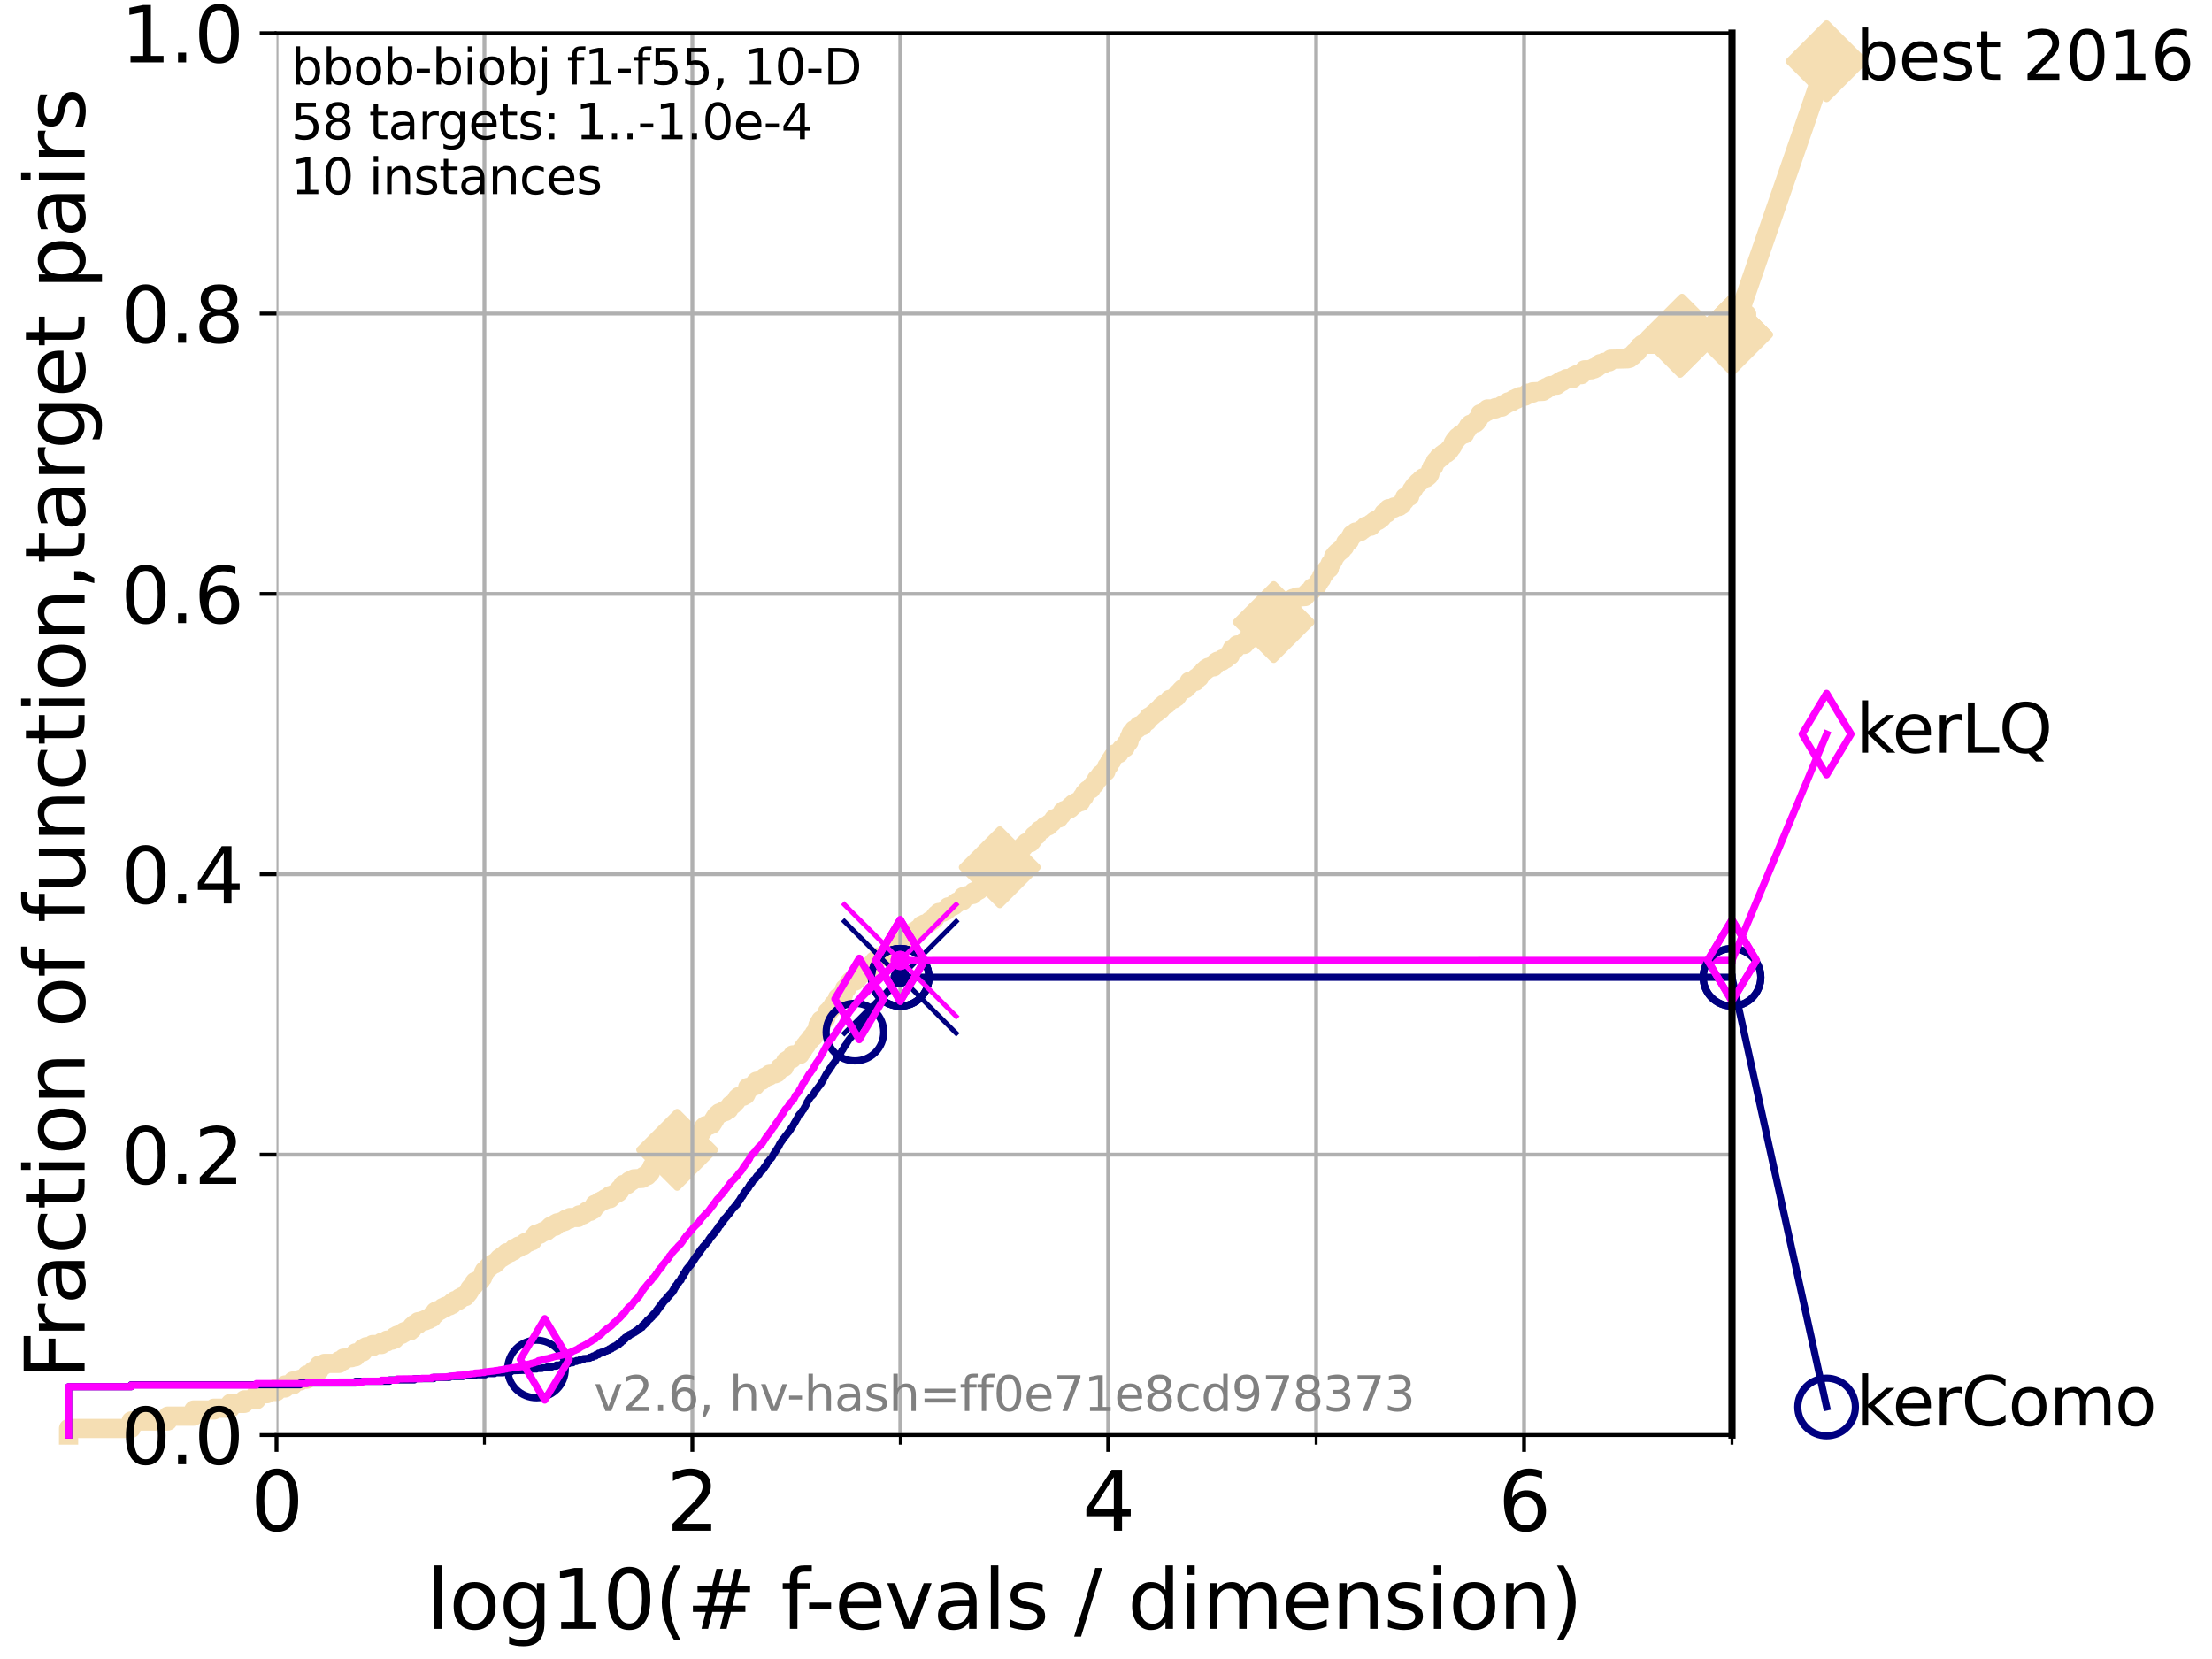 <?xml version="1.0" encoding="utf-8" standalone="no"?>
<!DOCTYPE svg PUBLIC "-//W3C//DTD SVG 1.1//EN"
  "http://www.w3.org/Graphics/SVG/1.1/DTD/svg11.dtd">
<svg xmlns:xlink="http://www.w3.org/1999/xlink" width="460.8pt" height="345.6pt" viewBox="0 0 460.8 345.6" xmlns="http://www.w3.org/2000/svg" version="1.1">
 <defs>
  <style type="text/css">*{stroke-linejoin: round; stroke-linecap: butt}</style>
 </defs>
 <g id="figure_1">
  <g id="patch_1">
   <path d="M 0 345.6 
L 460.8 345.6 
L 460.8 0 
L 0 0 
z
" style="fill: #ffffff"/>
  </g>
  <g id="axes_1">
   <g id="patch_2">
    <path d="M 57.6 298.944 
L 360.806 298.944 
L 360.806 6.912 
L 57.6 6.912 
z
" style="fill: #ffffff"/>
   </g>
   <g id="line2d_1">
    <path d="M 14.285 298.944 
L 14.285 297.571 
L 27.324 297.571 
L 27.324 296.015 
L 34.951 296.015 
L 34.951 295.008 
L 40.363 295.008 
L 40.363 293.726 
L 44.561 293.726 
L 44.561 293.36 
L 47.991 293.36 
L 47.991 292.353 
L 50.89 292.353 
L 50.89 291.62 
L 53.402 291.62 
L 53.402 290.339 
L 55.618 290.339 
L 55.618 289.881 
L 57.6 289.881 
L 57.6 289.149 
L 59.393 289.149 
L 59.393 288.508 
L 61.03 288.508 
L 61.03 287.684 
L 62.535 287.684 
L 62.535 287.318 
L 63.93 287.318 
L 63.93 286.402 
L 65.227 286.402 
L 65.227 285.578 
L 66.441 285.578 
L 66.441 284.388 
L 67.582 284.388 
L 67.582 284.022 
L 70.639 284.022 
L 70.639 283.473 
L 71.557 283.473 
L 71.557 282.923 
L 73.268 282.832 
L 73.268 282.649 
L 74.069 282.649 
L 74.069 281.825 
L 74.837 281.825 
L 74.837 281.642 
L 75.575 281.642 
L 75.575 280.909 
L 76.285 280.909 
L 76.285 280.543 
L 77.629 280.543 
L 77.629 280.086 
L 79.481 280.086 
L 79.481 279.628 
L 80.621 279.536 
L 80.621 279.17 
L 81.696 279.17 
L 81.696 278.987 
L 82.212 278.987 
L 82.212 278.438 
L 82.713 278.438 
L 82.713 278.163 
L 83.202 278.163 
L 83.202 277.98 
L 83.678 277.98 
L 83.678 277.705 
L 84.143 277.705 
L 84.143 277.431 
L 84.596 277.431 
L 84.596 277.248 
L 85.471 277.248 
L 85.471 276.881 
L 85.894 276.881 
L 85.894 276.241 
L 86.307 276.241 
L 86.307 275.874 
L 87.108 275.874 
L 87.108 275.325 
L 87.876 275.325 
L 87.876 275.142 
L 88.614 275.142 
L 88.614 274.867 
L 89.324 274.867 
L 89.324 274.593 
L 90.008 274.501 
L 90.008 273.952 
L 90.341 273.952 
L 90.341 273.769 
L 90.668 273.769 
L 90.668 273.22 
L 90.99 273.22 
L 90.99 273.036 
L 91.617 273.036 
L 91.617 272.853 
L 91.923 272.853 
L 91.923 272.67 
L 92.224 272.67 
L 92.224 272.396 
L 92.812 272.396 
L 92.812 272.121 
L 93.66 272.029 
L 93.66 271.755 
L 94.206 271.755 
L 94.206 271.297 
L 94.736 271.297 
L 94.736 270.931 
L 95.503 270.931 
L 95.503 270.748 
L 95.753 270.748 
L 95.753 270.382 
L 96.241 270.382 
L 96.241 270.107 
L 96.951 270.107 
L 96.951 269.832 
L 97.182 269.832 
L 97.182 269.558 
L 97.41 269.558 
L 97.41 269.283 
L 97.635 269.283 
L 97.635 268.917 
L 97.858 268.917 
L 97.858 268.459 
L 98.078 268.459 
L 98.078 268.185 
L 98.295 268.185 
L 98.295 268.001 
L 98.51 268.001 
L 98.51 267.818 
L 98.723 267.818 
L 98.723 267.269 
L 98.933 267.269 
L 98.933 266.994 
L 99.55 266.994 
L 99.55 266.72 
L 100.147 266.72 
L 100.147 266.354 
L 100.342 266.354 
L 100.342 266.171 
L 100.535 266.171 
L 100.535 265.713 
L 100.726 265.713 
L 100.726 265.072 
L 100.915 265.072 
L 100.915 264.706 
L 101.288 264.706 
L 101.288 264.431 
L 101.471 264.431 
L 101.471 264.156 
L 101.833 264.156 
L 101.833 263.79 
L 102.363 263.699 
L 102.363 263.516 
L 102.536 263.516 
L 102.536 263.333 
L 103.047 263.333 
L 103.047 263.058 
L 103.38 263.058 
L 103.38 262.875 
L 103.544 262.875 
L 103.544 262.692 
L 103.707 262.692 
L 103.707 262.509 
L 103.869 262.509 
L 103.869 262.326 
L 104.029 262.326 
L 104.029 262.142 
L 104.345 262.142 
L 104.345 261.959 
L 104.656 261.959 
L 104.656 261.685 
L 105.113 261.685 
L 105.113 261.502 
L 105.263 261.502 
L 105.263 261.227 
L 105.559 261.135 
L 105.559 260.952 
L 106.28 260.952 
L 106.28 260.769 
L 106.561 260.769 
L 106.561 260.586 
L 106.974 260.586 
L 106.974 260.22 
L 107.11 260.22 
L 107.11 260.037 
L 108.034 259.945 
L 108.034 259.579 
L 109.038 259.488 
L 109.038 259.305 
L 109.28 259.305 
L 109.28 259.03 
L 109.401 259.03 
L 109.401 258.847 
L 110.221 258.755 
L 110.221 258.572 
L 110.897 258.481 
L 111.007 258.114 
L 111.117 258.114 
L 111.117 257.748 
L 111.335 257.748 
L 111.335 257.565 
L 111.55 257.565 
L 111.656 257.107 
L 112.488 257.107 
L 112.488 256.833 
L 113.088 256.741 
L 113.088 256.558 
L 113.86 256.467 
L 113.86 256.192 
L 114.327 256.1 
L 114.327 255.917 
L 114.51 255.917 
L 114.51 255.643 
L 114.692 255.643 
L 114.692 255.46 
L 115.662 255.46 
L 115.747 254.91 
L 116.086 254.91 
L 116.086 254.727 
L 117.068 254.636 
L 117.068 254.453 
L 117.618 254.453 
L 117.618 254.178 
L 117.849 254.178 
L 117.849 253.995 
L 118.598 253.995 
L 118.598 253.812 
L 118.745 253.812 
L 118.745 253.629 
L 120.418 253.629 
L 120.418 253.446 
L 120.617 253.446 
L 120.683 253.079 
L 121.456 253.079 
L 121.456 252.896 
L 121.769 252.896 
L 121.769 252.713 
L 122.016 252.713 
L 122.016 252.53 
L 122.199 252.53 
L 122.199 252.347 
L 122.971 252.347 
L 122.971 252.164 
L 123.203 252.164 
L 123.203 251.981 
L 123.601 251.981 
L 123.601 251.798 
L 123.714 251.798 
L 123.714 251.248 
L 123.825 251.248 
L 123.936 250.882 
L 124.535 250.882 
L 124.535 250.699 
L 124.748 250.699 
L 124.748 250.516 
L 124.907 250.516 
L 124.907 250.333 
L 125.476 250.241 
L 125.476 250.058 
L 126.078 249.967 
L 126.078 249.692 
L 127.087 249.692 
L 127.087 249.051 
L 127.731 249.051 
L 127.731 248.868 
L 128.001 248.868 
L 128.001 248.685 
L 128.528 248.594 
L 128.528 248.411 
L 128.829 248.411 
L 128.829 248.136 
L 129.083 248.136 
L 129.083 247.678 
L 129.376 247.678 
L 129.376 247.404 
L 129.745 247.312 
L 129.786 246.763 
L 130.696 246.763 
L 130.696 246.488 
L 131.002 246.488 
L 131.078 246.03 
L 131.637 246.03 
L 131.637 245.756 
L 132.037 245.756 
L 132.037 245.573 
L 133.788 245.481 
L 133.788 245.298 
L 134.113 245.298 
L 134.113 245.023 
L 134.839 244.932 
L 134.87 244.474 
L 135.298 244.474 
L 135.389 244.199 
L 135.509 244.199 
L 135.598 243.559 
L 135.688 243.559 
L 135.688 243.376 
L 135.806 243.376 
L 135.835 243.009 
L 136.127 243.009 
L 136.127 242.826 
L 136.242 242.826 
L 136.242 242.369 
L 136.385 242.369 
L 136.385 242.185 
L 136.837 242.185 
L 136.837 242.002 
L 137.141 242.002 
L 137.196 241.545 
L 137.601 241.545 
L 137.681 241.178 
L 137.841 241.178 
L 137.841 240.995 
L 138.336 240.904 
L 138.336 240.721 
L 139.24 240.721 
L 139.24 240.538 
L 139.629 240.538 
L 139.629 240.263 
L 140.22 240.263 
L 140.22 240.08 
L 140.634 240.08 
L 140.634 239.897 
L 140.816 239.897 
L 140.816 239.714 
L 141.062 239.714 
L 141.062 239.531 
L 141.393 239.531 
L 141.459 239.256 
L 141.826 239.256 
L 141.826 239.073 
L 141.953 239.073 
L 142.017 238.707 
L 142.207 238.707 
L 142.207 238.432 
L 142.373 238.432 
L 142.373 238.249 
L 142.865 238.249 
L 142.865 238.066 
L 143.126 238.066 
L 143.126 237.883 
L 143.619 237.791 
L 143.619 237.608 
L 144.174 237.608 
L 144.249 237.242 
L 144.473 237.242 
L 144.473 237.059 
L 144.695 236.967 
L 144.695 236.693 
L 145.112 236.601 
L 145.112 236.326 
L 145.713 236.326 
L 145.73 235.96 
L 146.109 235.96 
L 146.109 235.777 
L 146.261 235.777 
L 146.329 235.411 
L 146.53 235.319 
L 146.613 234.77 
L 146.843 234.77 
L 146.909 234.496 
L 147.816 234.404 
L 147.816 234.221 
L 148.292 234.221 
L 148.322 233.855 
L 148.533 233.855 
L 148.623 233.305 
L 148.874 233.305 
L 148.904 232.848 
L 149.093 232.848 
L 149.137 232.482 
L 149.396 232.482 
L 149.496 232.115 
L 149.82 232.024 
L 149.82 231.841 
L 150.371 231.841 
L 150.452 231.566 
L 151.09 231.566 
L 151.09 231.291 
L 151.298 231.291 
L 151.298 231.108 
L 151.82 231.108 
L 151.82 230.834 
L 151.945 230.834 
L 151.945 230.559 
L 152.07 230.559 
L 152.07 230.376 
L 152.181 230.376 
L 152.181 230.193 
L 152.716 230.101 
L 152.716 230.01 
L 152.907 229.918 
L 152.907 229.735 
L 153.072 229.735 
L 153.142 229.461 
L 153.34 229.461 
L 153.444 229.003 
L 153.582 229.003 
L 153.582 228.728 
L 153.877 228.637 
L 153.877 228.454 
L 154.865 228.362 
L 154.865 228.087 
L 155.34 228.087 
L 155.371 227.813 
L 155.475 227.813 
L 155.475 227.355 
L 155.681 227.263 
L 155.762 226.531 
L 156.687 226.44 
L 156.687 226.256 
L 157.335 226.165 
L 157.419 225.432 
L 157.596 225.432 
L 157.596 225.249 
L 158.286 225.249 
L 158.286 225.066 
L 158.743 225.066 
L 158.743 224.792 
L 159.148 224.7 
L 159.224 224.425 
L 159.809 224.334 
L 159.833 224.151 
L 160.279 224.151 
L 160.295 223.785 
L 161.475 223.693 
L 161.475 223.51 
L 161.869 223.51 
L 161.935 223.144 
L 162.169 223.144 
L 162.277 222.869 
L 162.442 222.869 
L 162.457 222.411 
L 163.369 222.32 
L 163.458 221.771 
L 163.646 221.679 
L 163.7 221.038 
L 164.149 221.038 
L 164.149 220.764 
L 164.536 220.672 
L 164.536 220.581 
L 164.966 220.581 
L 164.978 220.214 
L 165.097 220.214 
L 165.159 219.757 
L 166.661 219.665 
L 166.758 219.116 
L 166.984 219.116 
L 166.984 218.933 
L 167.213 218.933 
L 167.29 218.383 
L 167.373 218.383 
L 167.373 218.2 
L 167.629 218.2 
L 167.716 217.743 
L 167.979 217.743 
L 167.979 217.468 
L 168.138 217.468 
L 168.138 217.193 
L 168.337 217.193 
L 168.337 217.01 
L 168.462 217.01 
L 168.462 216.827 
L 168.617 216.827 
L 168.617 216.644 
L 168.812 216.644 
L 168.812 216.369 
L 169.009 216.369 
L 169.009 216.095 
L 169.477 216.003 
L 169.536 215.546 
L 169.614 215.546 
L 169.624 215.271 
L 169.895 215.271 
L 170.001 214.905 
L 170.058 214.813 
L 170.058 214.722 
L 170.21 214.722 
L 170.281 214.081 
L 170.337 214.081 
L 170.374 213.623 
L 170.626 213.532 
L 170.709 212.982 
L 170.901 212.891 
L 170.983 212.524 
L 171.303 212.433 
L 171.303 212.341 
L 172.003 212.25 
L 172.097 211.792 
L 172.127 211.792 
L 172.161 211.334 
L 172.34 211.243 
L 172.356 210.785 
L 172.666 210.785 
L 172.666 210.51 
L 172.839 210.51 
L 172.839 210.327 
L 173.028 210.327 
L 173.028 210.053 
L 173.262 210.053 
L 173.262 209.778 
L 173.458 209.778 
L 173.506 209.503 
L 173.589 209.503 
L 173.589 209.229 
L 174.038 209.229 
L 174.126 208.863 
L 174.314 208.863 
L 174.389 208.496 
L 174.431 208.496 
L 174.48 207.856 
L 174.838 207.764 
L 174.838 207.673 
L 175.172 207.581 
L 175.172 207.398 
L 175.688 207.306 
L 175.698 206.666 
L 175.849 206.666 
L 175.898 206.116 
L 175.965 206.116 
L 175.965 205.933 
L 176.415 205.933 
L 176.415 205.659 
L 176.561 205.659 
L 176.561 205.384 
L 176.712 205.384 
L 176.712 205.109 
L 176.839 205.109 
L 176.842 204.743 
L 177.181 204.652 
L 177.181 204.377 
L 178.136 204.377 
L 178.136 204.102 
L 178.462 204.102 
L 178.462 203.828 
L 178.704 203.828 
L 178.704 203.553 
L 178.878 203.553 
L 178.878 203.278 
L 179.068 203.278 
L 179.141 202.821 
L 179.857 202.729 
L 179.857 202.638 
L 180.224 202.638 
L 180.224 202.454 
L 180.489 202.454 
L 180.489 202.271 
L 180.641 202.271 
L 180.641 201.997 
L 180.959 201.997 
L 180.959 201.722 
L 181.095 201.722 
L 181.095 201.539 
L 181.429 201.447 
L 181.429 201.173 
L 181.569 201.173 
L 181.569 200.898 
L 181.718 200.807 
L 181.718 200.715 
L 182.089 200.624 
L 182.179 200.166 
L 182.629 200.166 
L 182.69 199.8 
L 182.804 199.8 
L 182.852 199.525 
L 183.009 199.525 
L 183.009 199.342 
L 184.252 199.342 
L 184.252 199.067 
L 184.759 199.067 
L 184.759 198.884 
L 185.027 198.793 
L 185.104 198.335 
L 185.241 198.335 
L 185.337 197.602 
L 185.499 197.602 
L 185.499 197.328 
L 185.92 197.328 
L 185.92 197.145 
L 186.152 197.145 
L 186.152 196.962 
L 186.279 196.962 
L 186.36 196.595 
L 186.877 196.504 
L 186.877 196.321 
L 187.677 196.229 
L 187.677 196.046 
L 188.563 195.955 
L 188.563 195.68 
L 188.985 195.68 
L 188.985 195.497 
L 189.478 195.405 
L 189.478 195.131 
L 189.634 195.131 
L 189.679 194.673 
L 190.052 194.673 
L 190.052 194.398 
L 190.251 194.398 
L 190.251 194.215 
L 190.419 194.215 
L 190.419 194.032 
L 191.147 193.941 
L 191.163 193.574 
L 191.68 193.483 
L 191.68 193.208 
L 191.878 193.208 
L 191.975 192.751 
L 192.462 192.751 
L 192.545 192.476 
L 193.338 192.384 
L 193.338 192.201 
L 193.685 192.201 
L 193.69 191.835 
L 194.216 191.835 
L 194.216 191.56 
L 194.685 191.469 
L 194.774 190.92 
L 194.948 190.92 
L 195.054 190.553 
L 195.322 190.553 
L 195.322 190.37 
L 195.569 190.37 
L 195.569 190.096 
L 196.496 190.004 
L 196.588 189.821 
L 197.082 189.73 
L 197.082 189.546 
L 197.311 189.546 
L 197.404 189.089 
L 197.522 189.089 
L 197.522 188.906 
L 198.402 188.814 
L 198.402 188.723 
L 198.78 188.631 
L 198.867 188.265 
L 199.354 188.173 
L 199.354 187.899 
L 199.924 187.807 
L 199.924 187.624 
L 200.563 187.624 
L 200.637 186.8 
L 201.204 186.8 
L 201.204 186.617 
L 201.95 186.525 
L 201.95 186.434 
L 202.685 186.342 
L 202.749 186.068 
L 202.806 186.068 
L 202.806 185.793 
L 203.438 185.701 
L 203.521 185.427 
L 203.934 185.427 
L 204.017 185.061 
L 204.174 185.061 
L 204.174 184.786 
L 204.431 184.694 
L 204.483 184.145 
L 204.864 184.054 
L 204.864 183.779 
L 204.988 183.779 
L 205.083 183.321 
L 205.314 183.321 
L 205.314 183.138 
L 205.83 183.138 
L 205.862 182.772 
L 206.132 182.772 
L 206.132 182.497 
L 206.357 182.497 
L 206.357 182.314 
L 206.67 182.314 
L 206.67 182.131 
L 207.292 182.04 
L 207.292 181.765 
L 207.842 181.765 
L 207.85 181.307 
L 208.038 181.307 
L 208.064 180.941 
L 208.268 180.941 
L 208.268 180.666 
L 208.476 180.575 
L 208.476 180.483 
L 208.598 180.483 
L 208.598 180.209 
L 208.951 180.117 
L 208.951 180.026 
L 209.214 180.026 
L 209.214 179.751 
L 209.464 179.751 
L 209.464 179.476 
L 209.578 179.476 
L 209.578 179.202 
L 210.399 179.202 
L 210.399 178.927 
L 211.515 178.836 
L 211.515 178.561 
L 211.876 178.469 
L 211.876 178.195 
L 212.02 178.195 
L 212.1 177.371 
L 212.201 177.279 
L 212.201 177.005 
L 212.52 177.005 
L 212.52 176.73 
L 212.938 176.638 
L 212.938 176.547 
L 213.176 176.547 
L 213.241 176.089 
L 213.412 176.089 
L 213.412 175.906 
L 213.798 175.815 
L 213.798 175.54 
L 214.656 175.54 
L 214.732 175.265 
L 214.968 175.174 
L 214.968 174.899 
L 215.127 174.899 
L 215.166 174.441 
L 215.382 174.441 
L 215.395 174.075 
L 216.043 173.984 
L 216.103 173.434 
L 216.365 173.434 
L 216.365 173.251 
L 216.503 173.251 
L 216.503 172.977 
L 216.876 172.885 
L 216.876 172.793 
L 217.232 172.793 
L 217.232 172.61 
L 217.413 172.61 
L 217.413 172.427 
L 217.642 172.427 
L 217.642 172.153 
L 218.388 172.061 
L 218.388 171.878 
L 218.585 171.878 
L 218.585 171.603 
L 218.862 171.603 
L 218.966 171.329 
L 219.189 171.329 
L 219.298 170.963 
L 219.438 170.871 
L 219.526 170.596 
L 219.956 170.596 
L 219.956 170.413 
L 220.59 170.413 
L 220.59 170.139 
L 220.722 170.139 
L 220.722 169.956 
L 220.903 169.956 
L 220.903 169.772 
L 221.137 169.772 
L 221.137 169.498 
L 221.268 169.498 
L 221.373 169.04 
L 221.609 169.04 
L 221.609 168.857 
L 222.095 168.857 
L 222.095 168.674 
L 222.692 168.582 
L 222.692 168.399 
L 222.982 168.399 
L 223.012 167.942 
L 223.468 167.942 
L 223.535 167.484 
L 224.232 167.392 
L 224.232 167.118 
L 225.124 167.026 
L 225.167 166.66 
L 225.315 166.66 
L 225.406 166.294 
L 225.436 166.294 
L 225.436 166.019 
L 225.835 166.019 
L 225.906 165.287 
L 226.229 165.287 
L 226.297 164.829 
L 226.565 164.829 
L 226.565 164.554 
L 226.927 164.554 
L 226.927 164.371 
L 227.288 164.371 
L 227.371 163.914 
L 227.488 163.914 
L 227.488 163.73 
L 227.699 163.73 
L 227.699 163.456 
L 228.086 163.364 
L 228.157 162.907 
L 228.305 162.907 
L 228.412 162.357 
L 228.764 162.357 
L 228.764 162.174 
L 228.948 162.174 
L 229.005 161.716 
L 229.172 161.716 
L 229.262 161.35 
L 229.762 161.35 
L 229.762 161.076 
L 229.919 160.984 
L 229.919 160.801 
L 230.385 160.709 
L 230.473 160.252 
L 230.517 160.252 
L 230.585 159.611 
L 231.01 159.519 
L 231.104 158.787 
L 231.217 158.787 
L 231.217 158.512 
L 231.597 158.512 
L 231.673 157.871 
L 231.852 157.871 
L 231.852 157.597 
L 232.124 157.597 
L 232.221 157.048 
L 233.126 156.956 
L 233.126 156.681 
L 233.262 156.681 
L 233.262 156.498 
L 233.393 156.498 
L 233.393 156.315 
L 233.508 156.315 
L 233.508 156.132 
L 233.635 156.132 
L 233.635 155.949 
L 234.031 155.949 
L 234.031 155.766 
L 234.379 155.766 
L 234.391 155.308 
L 234.511 155.308 
L 234.551 154.942 
L 234.792 154.85 
L 234.792 154.759 
L 235.009 154.759 
L 235.009 154.484 
L 235.204 154.484 
L 235.284 153.569 
L 235.507 153.569 
L 235.574 152.928 
L 235.654 152.928 
L 235.654 152.745 
L 236.003 152.745 
L 236.003 152.47 
L 236.142 152.47 
L 236.235 152.013 
L 236.663 152.013 
L 236.739 151.738 
L 237.03 151.738 
L 237.03 151.463 
L 237.217 151.463 
L 237.217 151.189 
L 238.052 151.189 
L 238.077 150.822 
L 238.279 150.822 
L 238.279 150.548 
L 238.553 150.548 
L 238.553 150.273 
L 238.973 150.273 
L 238.999 149.907 
L 239.148 149.907 
L 239.148 149.724 
L 239.298 149.724 
L 239.314 149.358 
L 239.797 149.358 
L 239.797 149.083 
L 240.122 149.083 
L 240.122 148.9 
L 240.3 148.9 
L 240.363 148.625 
L 240.816 148.534 
L 240.816 148.442 
L 240.947 148.442 
L 241.048 147.985 
L 241.264 147.985 
L 241.264 147.801 
L 241.778 147.801 
L 241.853 147.435 
L 241.895 147.435 
L 241.895 147.161 
L 242.349 147.161 
L 242.429 146.703 
L 243.093 146.703 
L 243.153 146.337 
L 243.357 146.337 
L 243.426 145.97 
L 243.655 145.97 
L 243.655 145.696 
L 244.552 145.604 
L 244.558 145.33 
L 245.059 145.238 
L 245.059 144.963 
L 245.275 144.963 
L 245.288 144.597 
L 245.452 144.597 
L 245.452 144.414 
L 245.647 144.414 
L 245.744 144.14 
L 245.988 144.048 
L 246.061 143.773 
L 246.335 143.773 
L 246.335 143.499 
L 246.973 143.499 
L 247.058 143.224 
L 247.178 143.224 
L 247.178 143.041 
L 247.397 143.041 
L 247.397 142.858 
L 247.596 142.858 
L 247.697 142.126 
L 247.749 142.126 
L 247.749 141.942 
L 249.05 141.942 
L 249.077 141.485 
L 249.182 141.485 
L 249.182 141.21 
L 249.858 141.119 
L 249.877 140.661 
L 250.036 140.661 
L 250.036 140.478 
L 250.384 140.386 
L 250.384 140.203 
L 250.584 140.112 
L 250.584 140.02 
L 250.745 140.02 
L 250.745 139.745 
L 251.077 139.745 
L 251.077 139.471 
L 251.269 139.471 
L 251.269 139.288 
L 251.715 139.288 
L 251.715 139.013 
L 252.864 138.921 
L 252.958 138.738 
L 253 138.738 
L 253.041 138.372 
L 253.153 138.372 
L 253.153 138.098 
L 253.336 138.098 
L 253.336 137.914 
L 253.646 137.914 
L 253.646 137.731 
L 254.576 137.731 
L 254.653 137.274 
L 255.327 137.274 
L 255.327 136.999 
L 255.731 136.907 
L 255.775 136.541 
L 256.286 136.541 
L 256.39 135.9 
L 256.409 135.9 
L 256.409 135.717 
L 256.685 135.717 
L 256.686 135.168 
L 257.354 135.168 
L 257.397 134.71 
L 257.671 134.71 
L 257.735 134.344 
L 259.213 134.253 
L 259.213 134.07 
L 259.38 134.07 
L 259.38 133.886 
L 259.543 133.886 
L 259.588 133.52 
L 259.671 133.52 
L 259.671 133.246 
L 259.863 133.246 
L 259.863 133.062 
L 260.559 133.062 
L 260.559 132.879 
L 260.8 132.879 
L 260.836 132.513 
L 261.38 132.513 
L 261.414 131.781 
L 261.688 131.781 
L 261.744 131.232 
L 262.17 131.232 
L 262.17 131.048 
L 262.901 131.048 
L 262.962 130.591 
L 263.545 130.591 
L 263.545 130.408 
L 263.958 130.408 
L 264.027 129.95 
L 264.654 129.95 
L 264.654 129.675 
L 265.344 129.584 
L 265.344 129.401 
L 265.683 129.401 
L 265.683 129.218 
L 266.51 129.218 
L 266.51 129.034 
L 266.794 129.034 
L 266.882 128.211 
L 267.192 128.211 
L 267.198 127.753 
L 267.404 127.753 
L 267.404 127.478 
L 267.545 127.478 
L 267.545 127.204 
L 267.798 127.204 
L 267.798 127.02 
L 268.012 126.929 
L 268.02 126.563 
L 268.215 126.563 
L 268.215 126.38 
L 268.335 126.38 
L 268.43 125.922 
L 268.538 125.922 
L 268.54 125.556 
L 269.015 125.556 
L 269.125 125.098 
L 269.27 125.006 
L 269.361 124.64 
L 270.12 124.64 
L 270.12 124.366 
L 271.87 124.274 
L 271.962 123.816 
L 272.266 123.816 
L 272.337 123.45 
L 272.617 123.45 
L 272.617 123.267 
L 272.854 123.267 
L 272.854 123.084 
L 273.239 123.084 
L 273.338 122.443 
L 273.777 122.443 
L 273.777 122.26 
L 274.315 122.169 
L 274.315 121.894 
L 274.436 121.894 
L 274.539 121.345 
L 274.818 121.253 
L 274.818 120.978 
L 275.034 120.887 
L 275.034 120.704 
L 275.283 120.612 
L 275.345 119.971 
L 275.446 119.971 
L 275.446 119.788 
L 275.706 119.788 
L 275.706 119.605 
L 275.851 119.605 
L 275.888 119.239 
L 276.188 119.147 
L 276.247 118.781 
L 276.374 118.781 
L 276.374 118.598 
L 276.557 118.598 
L 276.557 118.415 
L 276.931 118.415 
L 277.024 117.591 
L 277.099 117.591 
L 277.099 117.408 
L 277.342 117.317 
L 277.342 117.133 
L 277.512 117.133 
L 277.572 116.767 
L 277.685 116.767 
L 277.685 116.584 
L 277.814 116.584 
L 277.816 115.943 
L 278.218 115.852 
L 278.254 115.394 
L 278.58 115.394 
L 278.617 115.028 
L 279.062 114.936 
L 279.062 114.753 
L 279.19 114.753 
L 279.19 114.57 
L 279.534 114.57 
L 279.534 114.296 
L 279.679 114.296 
L 279.679 114.112 
L 279.818 114.112 
L 279.818 113.929 
L 280.08 113.929 
L 280.125 113.563 
L 280.236 113.472 
L 280.327 113.014 
L 280.768 112.922 
L 280.768 112.739 
L 281.104 112.648 
L 281.155 112.19 
L 281.232 112.19 
L 281.286 111.915 
L 281.511 111.915 
L 281.594 111.366 
L 282.165 111.275 
L 282.165 111.091 
L 282.383 111.091 
L 282.383 110.817 
L 283.426 110.725 
L 283.426 110.542 
L 283.558 110.542 
L 283.558 110.359 
L 283.909 110.359 
L 283.909 110.176 
L 284.109 110.176 
L 284.109 109.993 
L 284.453 109.993 
L 284.473 109.627 
L 285.587 109.627 
L 285.624 109.077 
L 286.105 109.077 
L 286.105 108.803 
L 286.231 108.803 
L 286.231 108.62 
L 286.489 108.528 
L 286.489 108.437 
L 287.069 108.437 
L 287.069 108.254 
L 287.347 108.254 
L 287.347 107.979 
L 287.809 107.887 
L 287.837 107.521 
L 288.165 107.43 
L 288.275 106.88 
L 288.965 106.88 
L 289.028 106.514 
L 289.157 106.514 
L 289.23 105.965 
L 290.375 105.873 
L 290.417 105.599 
L 291.466 105.507 
L 291.466 105.232 
L 292.029 105.141 
L 292.029 104.866 
L 292.142 104.866 
L 292.175 104.592 
L 292.258 104.592 
L 292.321 104.317 
L 292.618 104.317 
L 292.65 103.585 
L 293.112 103.585 
L 293.112 103.402 
L 293.675 103.402 
L 293.729 102.761 
L 293.831 102.761 
L 293.934 102.395 
L 294.079 102.395 
L 294.11 102.028 
L 294.424 102.028 
L 294.484 101.479 
L 294.721 101.479 
L 294.765 101.113 
L 294.975 101.113 
L 294.975 100.93 
L 295.182 100.93 
L 295.182 100.747 
L 295.382 100.747 
L 295.382 100.472 
L 295.75 100.381 
L 295.75 100.289 
L 295.909 100.289 
L 295.989 99.923 
L 296.428 99.831 
L 296.428 99.557 
L 297.1 99.557 
L 297.1 99.282 
L 297.444 99.282 
L 297.444 99.099 
L 297.643 99.099 
L 297.643 98.824 
L 297.866 98.733 
L 297.974 98.092 
L 297.99 98.092 
L 298.064 97.817 
L 298.224 97.817 
L 298.297 97.268 
L 298.686 97.176 
L 298.787 96.81 
L 298.84 96.81 
L 298.926 96.444 
L 299.046 96.353 
L 299.046 96.078 
L 299.202 96.078 
L 299.202 95.895 
L 299.417 95.895 
L 299.417 95.712 
L 299.675 95.712 
L 299.723 95.254 
L 300.289 95.254 
L 300.289 94.979 
L 300.417 94.979 
L 300.417 94.705 
L 300.787 94.613 
L 300.787 94.43 
L 301.339 94.43 
L 301.339 94.155 
L 301.695 94.155 
L 301.806 93.698 
L 302.055 93.698 
L 302.055 93.423 
L 302.228 93.423 
L 302.228 93.24 
L 302.466 93.148 
L 302.54 92.874 
L 302.632 92.874 
L 302.676 92.416 
L 302.751 92.416 
L 302.751 92.233 
L 302.913 92.233 
L 302.913 91.958 
L 303.058 91.958 
L 303.159 91.592 
L 303.415 91.592 
L 303.415 91.317 
L 303.628 91.317 
L 303.628 91.043 
L 303.931 91.043 
L 303.931 90.86 
L 304.282 90.768 
L 304.282 90.494 
L 305.119 90.402 
L 305.172 89.853 
L 305.441 89.761 
L 305.441 89.487 
L 305.679 89.487 
L 305.679 89.212 
L 305.847 89.212 
L 305.906 88.754 
L 306.229 88.754 
L 306.278 88.388 
L 306.751 88.296 
L 306.751 88.205 
L 307.395 88.113 
L 307.395 87.93 
L 307.585 87.93 
L 307.623 87.473 
L 307.974 87.381 
L 307.974 87.106 
L 308.125 87.106 
L 308.125 86.832 
L 308.267 86.832 
L 308.349 86.191 
L 309.188 86.099 
L 309.188 85.825 
L 309.828 85.733 
L 309.862 85.184 
L 311.519 85.184 
L 311.519 84.909 
L 312.845 84.818 
L 312.86 84.452 
L 313.528 84.36 
L 313.528 84.085 
L 314.165 83.994 
L 314.165 83.719 
L 314.909 83.719 
L 314.909 83.445 
L 315.352 83.445 
L 315.352 83.17 
L 315.961 83.17 
L 315.961 82.895 
L 316.55 82.895 
L 316.55 82.621 
L 317.693 82.529 
L 317.693 82.346 
L 318.04 82.346 
L 318.04 82.071 
L 318.276 82.071 
L 318.276 81.888 
L 319.3 81.888 
L 319.3 81.614 
L 321.434 81.522 
L 321.497 81.156 
L 322.048 81.156 
L 322.118 80.698 
L 322.842 80.607 
L 322.842 80.332 
L 324.317 80.24 
L 324.374 79.874 
L 324.813 79.874 
L 324.813 79.6 
L 325.457 79.508 
L 325.457 79.233 
L 325.959 79.142 
L 325.959 79.05 
L 326.292 79.05 
L 326.292 78.867 
L 327.637 78.867 
L 327.637 78.684 
L 327.859 78.593 
L 327.859 78.318 
L 328.44 78.226 
L 328.44 78.043 
L 329.452 78.043 
L 329.457 77.769 
L 329.588 77.769 
L 329.588 77.586 
L 330.072 77.494 
L 330.085 77.036 
L 331.533 77.036 
L 331.533 76.853 
L 332.101 76.853 
L 332.101 76.579 
L 332.679 76.579 
L 332.679 76.395 
L 333.029 76.304 
L 333.029 76.029 
L 333.328 76.029 
L 333.328 75.755 
L 334.157 75.755 
L 334.157 75.48 
L 335.209 75.388 
L 335.209 75.114 
L 335.54 75.114 
L 335.54 74.839 
L 339.068 74.748 
L 339.068 74.656 
L 339.446 74.656 
L 339.452 74.29 
L 339.906 74.29 
L 339.906 74.107 
L 340.169 74.107 
L 340.277 73.649 
L 340.528 73.649 
L 340.528 73.374 
L 341.114 73.283 
L 341.214 72.825 
L 341.316 72.825 
L 341.316 72.551 
L 341.453 72.551 
L 341.559 72.184 
L 342.046 72.093 
L 342.09 71.727 
L 348.913 71.727 
L 348.913 71.452 
L 349.157 71.452 
L 349.261 71.086 
L 349.403 70.994 
L 349.466 70.537 
L 349.622 70.537 
L 349.622 70.262 
L 350.003 70.17 
L 350.003 69.987 
L 350.398 69.987 
L 350.398 69.713 
L 360.806 69.713 
L 360.806 69.713 
" style="fill: none; stroke: #f5deb3; stroke-width: 4; stroke-linecap: square"/>
   </g>
   <g id="line2d_2">
    <defs>
     <path id="m84228f6a65" d="M -0 7.778 
L 7.778 0 
L 0 -7.778 
L -7.778 -0 
z
" style="stroke: #f5deb3; stroke-width: 1.5; stroke-linejoin: miter"/>
    </defs>
    <g>
     <use xlink:href="#m84228f6a65" x="141.062" y="239.531" style="fill: #f5deb3; stroke: #f5deb3; stroke-width: 1.5; stroke-linejoin: miter"/>
     <use xlink:href="#m84228f6a65" x="208.268" y="180.666" style="fill: #f5deb3; stroke: #f5deb3; stroke-width: 1.5; stroke-linejoin: miter"/>
     <use xlink:href="#m84228f6a65" x="265.344" y="129.584" style="fill: #f5deb3; stroke: #f5deb3; stroke-width: 1.5; stroke-linejoin: miter"/>
     <use xlink:href="#m84228f6a65" x="350.003" y="70.17" style="fill: #f5deb3; stroke: #f5deb3; stroke-width: 1.5; stroke-linejoin: miter"/>
     <use xlink:href="#m84228f6a65" x="350.398" y="69.713" style="fill: #f5deb3; stroke: #f5deb3; stroke-width: 1.5; stroke-linejoin: miter"/>
     <use xlink:href="#m84228f6a65" x="360.806" y="69.713" style="fill: #f5deb3; stroke: #f5deb3; stroke-width: 1.5; stroke-linejoin: miter"/>
    </g>
   </g>
   <g id="line2d_3">
    <path style="fill: none; stroke: #f5deb3; stroke-width: 4; stroke-linecap: square"/>
    <g/>
   </g>
   <g id="line2d_4">
    <path d="M 360.806 69.713 
L 380.515 12.753 
" style="fill: none; stroke: #f5deb3; stroke-width: 4; stroke-linecap: square"/>
    <g>
     <use xlink:href="#m84228f6a65" x="360.806" y="69.713" style="fill: #f5deb3; stroke: #f5deb3; stroke-width: 1.5; stroke-linejoin: miter"/>
     <use xlink:href="#m84228f6a65" x="380.515" y="12.753" style="fill: #f5deb3; stroke: #f5deb3; stroke-width: 1.5; stroke-linejoin: miter"/>
    </g>
   </g>
   <g id="matplotlib.axis_1">
    <g id="xtick_1">
     <g id="line2d_5">
      <path d="M 57.6 298.944 
L 57.6 6.912 
" clip-path="url(#p6fde2698c3)" style="fill: none; stroke: #b0b0b0; stroke-width: 0.8; stroke-linecap: square"/>
     </g>
     <g id="line2d_6">
      <defs>
       <path id="m68871c1de7" d="M 0 0 
L 0 3.5 
" style="stroke: #000000; stroke-width: 0.8"/>
      </defs>
      <g>
       <use xlink:href="#m68871c1de7" x="57.6" y="298.944" style="stroke: #000000; stroke-width: 0.8"/>
      </g>
     </g>
     <g id="text_1">
      <!-- 0 -->
      <g transform="translate(52.192 318.861) scale(0.17 -0.17)">
       <defs>
        <path id="DejaVuSans-30" d="M 2034 4250 
Q 1547 4250 1301 3770 
Q 1056 3291 1056 2328 
Q 1056 1369 1301 889 
Q 1547 409 2034 409 
Q 2525 409 2770 889 
Q 3016 1369 3016 2328 
Q 3016 3291 2770 3770 
Q 2525 4250 2034 4250 
z
M 2034 4750 
Q 2819 4750 3233 4129 
Q 3647 3509 3647 2328 
Q 3647 1150 3233 529 
Q 2819 -91 2034 -91 
Q 1250 -91 836 529 
Q 422 1150 422 2328 
Q 422 3509 836 4129 
Q 1250 4750 2034 4750 
z
" transform="scale(0.016)"/>
       </defs>
       <use xlink:href="#DejaVuSans-30"/>
      </g>
     </g>
    </g>
    <g id="xtick_2">
     <g id="line2d_7">
      <path d="M 144.23 298.944 
L 144.23 6.912 
" clip-path="url(#p6fde2698c3)" style="fill: none; stroke: #b0b0b0; stroke-width: 0.8; stroke-linecap: square"/>
     </g>
     <g id="line2d_8">
      <g>
       <use xlink:href="#m68871c1de7" x="144.23" y="298.944" style="stroke: #000000; stroke-width: 0.8"/>
      </g>
     </g>
     <g id="text_2">
      <!-- 2 -->
      <g transform="translate(138.822 318.861) scale(0.17 -0.17)">
       <defs>
        <path id="DejaVuSans-32" d="M 1228 531 
L 3431 531 
L 3431 0 
L 469 0 
L 469 531 
Q 828 903 1448 1529 
Q 2069 2156 2228 2338 
Q 2531 2678 2651 2914 
Q 2772 3150 2772 3378 
Q 2772 3750 2511 3984 
Q 2250 4219 1831 4219 
Q 1534 4219 1204 4116 
Q 875 4013 500 3803 
L 500 4441 
Q 881 4594 1212 4672 
Q 1544 4750 1819 4750 
Q 2544 4750 2975 4387 
Q 3406 4025 3406 3419 
Q 3406 3131 3298 2873 
Q 3191 2616 2906 2266 
Q 2828 2175 2409 1742 
Q 1991 1309 1228 531 
z
" transform="scale(0.016)"/>
       </defs>
       <use xlink:href="#DejaVuSans-32"/>
      </g>
     </g>
    </g>
    <g id="xtick_3">
     <g id="line2d_9">
      <path d="M 230.861 298.944 
L 230.861 6.912 
" clip-path="url(#p6fde2698c3)" style="fill: none; stroke: #b0b0b0; stroke-width: 0.8; stroke-linecap: square"/>
     </g>
     <g id="line2d_10">
      <g>
       <use xlink:href="#m68871c1de7" x="230.861" y="298.944" style="stroke: #000000; stroke-width: 0.8"/>
      </g>
     </g>
     <g id="text_3">
      <!-- 4 -->
      <g transform="translate(225.453 318.861) scale(0.17 -0.17)">
       <defs>
        <path id="DejaVuSans-34" d="M 2419 4116 
L 825 1625 
L 2419 1625 
L 2419 4116 
z
M 2253 4666 
L 3047 4666 
L 3047 1625 
L 3713 1625 
L 3713 1100 
L 3047 1100 
L 3047 0 
L 2419 0 
L 2419 1100 
L 313 1100 
L 313 1709 
L 2253 4666 
z
" transform="scale(0.016)"/>
       </defs>
       <use xlink:href="#DejaVuSans-34"/>
      </g>
     </g>
    </g>
    <g id="xtick_4">
     <g id="line2d_11">
      <path d="M 317.491 298.944 
L 317.491 6.912 
" clip-path="url(#p6fde2698c3)" style="fill: none; stroke: #b0b0b0; stroke-width: 0.8; stroke-linecap: square"/>
     </g>
     <g id="line2d_12">
      <g>
       <use xlink:href="#m68871c1de7" x="317.491" y="298.944" style="stroke: #000000; stroke-width: 0.8"/>
      </g>
     </g>
     <g id="text_4">
      <!-- 6 -->
      <g transform="translate(312.083 318.861) scale(0.17 -0.17)">
       <defs>
        <path id="DejaVuSans-36" d="M 2113 2584 
Q 1688 2584 1439 2293 
Q 1191 2003 1191 1497 
Q 1191 994 1439 701 
Q 1688 409 2113 409 
Q 2538 409 2786 701 
Q 3034 994 3034 1497 
Q 3034 2003 2786 2293 
Q 2538 2584 2113 2584 
z
M 3366 4563 
L 3366 3988 
Q 3128 4100 2886 4159 
Q 2644 4219 2406 4219 
Q 1781 4219 1451 3797 
Q 1122 3375 1075 2522 
Q 1259 2794 1537 2939 
Q 1816 3084 2150 3084 
Q 2853 3084 3261 2657 
Q 3669 2231 3669 1497 
Q 3669 778 3244 343 
Q 2819 -91 2113 -91 
Q 1303 -91 875 529 
Q 447 1150 447 2328 
Q 447 3434 972 4092 
Q 1497 4750 2381 4750 
Q 2619 4750 2861 4703 
Q 3103 4656 3366 4563 
z
" transform="scale(0.016)"/>
       </defs>
       <use xlink:href="#DejaVuSans-36"/>
      </g>
     </g>
    </g>
    <g id="xtick_5">
     <g id="line2d_13">
      <path d="M 100.915 298.944 
L 100.915 6.912 
" clip-path="url(#p6fde2698c3)" style="fill: none; stroke: #b0b0b0; stroke-width: 0.8; stroke-linecap: square"/>
     </g>
     <g id="line2d_14">
      <defs>
       <path id="md04defb729" d="M 0 0 
L 0 2 
" style="stroke: #000000; stroke-width: 0.6"/>
      </defs>
      <g>
       <use xlink:href="#md04defb729" x="100.915" y="298.944" style="stroke: #000000; stroke-width: 0.6"/>
      </g>
     </g>
    </g>
    <g id="xtick_6">
     <g id="line2d_15">
      <path d="M 187.546 298.944 
L 187.546 6.912 
" clip-path="url(#p6fde2698c3)" style="fill: none; stroke: #b0b0b0; stroke-width: 0.8; stroke-linecap: square"/>
     </g>
     <g id="line2d_16">
      <g>
       <use xlink:href="#md04defb729" x="187.546" y="298.944" style="stroke: #000000; stroke-width: 0.6"/>
      </g>
     </g>
    </g>
    <g id="xtick_7">
     <g id="line2d_17">
      <path d="M 274.176 298.944 
L 274.176 6.912 
" clip-path="url(#p6fde2698c3)" style="fill: none; stroke: #b0b0b0; stroke-width: 0.8; stroke-linecap: square"/>
     </g>
     <g id="line2d_18">
      <g>
       <use xlink:href="#md04defb729" x="274.176" y="298.944" style="stroke: #000000; stroke-width: 0.6"/>
      </g>
     </g>
    </g>
    <g id="xtick_8">
     <g id="line2d_19">
      <path d="M 360.806 298.944 
L 360.806 6.912 
" clip-path="url(#p6fde2698c3)" style="fill: none; stroke: #b0b0b0; stroke-width: 0.8; stroke-linecap: square"/>
     </g>
     <g id="line2d_20">
      <g>
       <use xlink:href="#md04defb729" x="360.806" y="298.944" style="stroke: #000000; stroke-width: 0.6"/>
      </g>
     </g>
    </g>
    <g id="text_5">
     <!-- log10(# f-evals / dimension) -->
     <g transform="translate(88.823 339.314) scale(0.17 -0.17)">
      <defs>
       <path id="DejaVuSans-6c" d="M 603 4863 
L 1178 4863 
L 1178 0 
L 603 0 
L 603 4863 
z
" transform="scale(0.016)"/>
       <path id="DejaVuSans-6f" d="M 1959 3097 
Q 1497 3097 1228 2736 
Q 959 2375 959 1747 
Q 959 1119 1226 758 
Q 1494 397 1959 397 
Q 2419 397 2687 759 
Q 2956 1122 2956 1747 
Q 2956 2369 2687 2733 
Q 2419 3097 1959 3097 
z
M 1959 3584 
Q 2709 3584 3137 3096 
Q 3566 2609 3566 1747 
Q 3566 888 3137 398 
Q 2709 -91 1959 -91 
Q 1206 -91 779 398 
Q 353 888 353 1747 
Q 353 2609 779 3096 
Q 1206 3584 1959 3584 
z
" transform="scale(0.016)"/>
       <path id="DejaVuSans-67" d="M 2906 1791 
Q 2906 2416 2648 2759 
Q 2391 3103 1925 3103 
Q 1463 3103 1205 2759 
Q 947 2416 947 1791 
Q 947 1169 1205 825 
Q 1463 481 1925 481 
Q 2391 481 2648 825 
Q 2906 1169 2906 1791 
z
M 3481 434 
Q 3481 -459 3084 -895 
Q 2688 -1331 1869 -1331 
Q 1566 -1331 1297 -1286 
Q 1028 -1241 775 -1147 
L 775 -588 
Q 1028 -725 1275 -790 
Q 1522 -856 1778 -856 
Q 2344 -856 2625 -561 
Q 2906 -266 2906 331 
L 2906 616 
Q 2728 306 2450 153 
Q 2172 0 1784 0 
Q 1141 0 747 490 
Q 353 981 353 1791 
Q 353 2603 747 3093 
Q 1141 3584 1784 3584 
Q 2172 3584 2450 3431 
Q 2728 3278 2906 2969 
L 2906 3500 
L 3481 3500 
L 3481 434 
z
" transform="scale(0.016)"/>
       <path id="DejaVuSans-31" d="M 794 531 
L 1825 531 
L 1825 4091 
L 703 3866 
L 703 4441 
L 1819 4666 
L 2450 4666 
L 2450 531 
L 3481 531 
L 3481 0 
L 794 0 
L 794 531 
z
" transform="scale(0.016)"/>
       <path id="DejaVuSans-28" d="M 1984 4856 
Q 1566 4138 1362 3434 
Q 1159 2731 1159 2009 
Q 1159 1288 1364 580 
Q 1569 -128 1984 -844 
L 1484 -844 
Q 1016 -109 783 600 
Q 550 1309 550 2009 
Q 550 2706 781 3412 
Q 1013 4119 1484 4856 
L 1984 4856 
z
" transform="scale(0.016)"/>
       <path id="DejaVuSans-23" d="M 3272 2816 
L 2363 2816 
L 2100 1772 
L 3016 1772 
L 3272 2816 
z
M 2803 4594 
L 2478 3297 
L 3391 3297 
L 3719 4594 
L 4219 4594 
L 3897 3297 
L 4872 3297 
L 4872 2816 
L 3775 2816 
L 3519 1772 
L 4513 1772 
L 4513 1294 
L 3397 1294 
L 3072 0 
L 2572 0 
L 2894 1294 
L 1978 1294 
L 1656 0 
L 1153 0 
L 1478 1294 
L 494 1294 
L 494 1772 
L 1594 1772 
L 1856 2816 
L 850 2816 
L 850 3297 
L 1978 3297 
L 2297 4594 
L 2803 4594 
z
" transform="scale(0.016)"/>
       <path id="DejaVuSans-20" transform="scale(0.016)"/>
       <path id="DejaVuSans-66" d="M 2375 4863 
L 2375 4384 
L 1825 4384 
Q 1516 4384 1395 4259 
Q 1275 4134 1275 3809 
L 1275 3500 
L 2222 3500 
L 2222 3053 
L 1275 3053 
L 1275 0 
L 697 0 
L 697 3053 
L 147 3053 
L 147 3500 
L 697 3500 
L 697 3744 
Q 697 4328 969 4595 
Q 1241 4863 1831 4863 
L 2375 4863 
z
" transform="scale(0.016)"/>
       <path id="DejaVuSans-2d" d="M 313 2009 
L 1997 2009 
L 1997 1497 
L 313 1497 
L 313 2009 
z
" transform="scale(0.016)"/>
       <path id="DejaVuSans-65" d="M 3597 1894 
L 3597 1613 
L 953 1613 
Q 991 1019 1311 708 
Q 1631 397 2203 397 
Q 2534 397 2845 478 
Q 3156 559 3463 722 
L 3463 178 
Q 3153 47 2828 -22 
Q 2503 -91 2169 -91 
Q 1331 -91 842 396 
Q 353 884 353 1716 
Q 353 2575 817 3079 
Q 1281 3584 2069 3584 
Q 2775 3584 3186 3129 
Q 3597 2675 3597 1894 
z
M 3022 2063 
Q 3016 2534 2758 2815 
Q 2500 3097 2075 3097 
Q 1594 3097 1305 2825 
Q 1016 2553 972 2059 
L 3022 2063 
z
" transform="scale(0.016)"/>
       <path id="DejaVuSans-76" d="M 191 3500 
L 800 3500 
L 1894 563 
L 2988 3500 
L 3597 3500 
L 2284 0 
L 1503 0 
L 191 3500 
z
" transform="scale(0.016)"/>
       <path id="DejaVuSans-61" d="M 2194 1759 
Q 1497 1759 1228 1600 
Q 959 1441 959 1056 
Q 959 750 1161 570 
Q 1363 391 1709 391 
Q 2188 391 2477 730 
Q 2766 1069 2766 1631 
L 2766 1759 
L 2194 1759 
z
M 3341 1997 
L 3341 0 
L 2766 0 
L 2766 531 
Q 2569 213 2275 61 
Q 1981 -91 1556 -91 
Q 1019 -91 701 211 
Q 384 513 384 1019 
Q 384 1609 779 1909 
Q 1175 2209 1959 2209 
L 2766 2209 
L 2766 2266 
Q 2766 2663 2505 2880 
Q 2244 3097 1772 3097 
Q 1472 3097 1187 3025 
Q 903 2953 641 2809 
L 641 3341 
Q 956 3463 1253 3523 
Q 1550 3584 1831 3584 
Q 2591 3584 2966 3190 
Q 3341 2797 3341 1997 
z
" transform="scale(0.016)"/>
       <path id="DejaVuSans-73" d="M 2834 3397 
L 2834 2853 
Q 2591 2978 2328 3040 
Q 2066 3103 1784 3103 
Q 1356 3103 1142 2972 
Q 928 2841 928 2578 
Q 928 2378 1081 2264 
Q 1234 2150 1697 2047 
L 1894 2003 
Q 2506 1872 2764 1633 
Q 3022 1394 3022 966 
Q 3022 478 2636 193 
Q 2250 -91 1575 -91 
Q 1294 -91 989 -36 
Q 684 19 347 128 
L 347 722 
Q 666 556 975 473 
Q 1284 391 1588 391 
Q 1994 391 2212 530 
Q 2431 669 2431 922 
Q 2431 1156 2273 1281 
Q 2116 1406 1581 1522 
L 1381 1569 
Q 847 1681 609 1914 
Q 372 2147 372 2553 
Q 372 3047 722 3315 
Q 1072 3584 1716 3584 
Q 2034 3584 2315 3537 
Q 2597 3491 2834 3397 
z
" transform="scale(0.016)"/>
       <path id="DejaVuSans-2f" d="M 1625 4666 
L 2156 4666 
L 531 -594 
L 0 -594 
L 1625 4666 
z
" transform="scale(0.016)"/>
       <path id="DejaVuSans-64" d="M 2906 2969 
L 2906 4863 
L 3481 4863 
L 3481 0 
L 2906 0 
L 2906 525 
Q 2725 213 2448 61 
Q 2172 -91 1784 -91 
Q 1150 -91 751 415 
Q 353 922 353 1747 
Q 353 2572 751 3078 
Q 1150 3584 1784 3584 
Q 2172 3584 2448 3432 
Q 2725 3281 2906 2969 
z
M 947 1747 
Q 947 1113 1208 752 
Q 1469 391 1925 391 
Q 2381 391 2643 752 
Q 2906 1113 2906 1747 
Q 2906 2381 2643 2742 
Q 2381 3103 1925 3103 
Q 1469 3103 1208 2742 
Q 947 2381 947 1747 
z
" transform="scale(0.016)"/>
       <path id="DejaVuSans-69" d="M 603 3500 
L 1178 3500 
L 1178 0 
L 603 0 
L 603 3500 
z
M 603 4863 
L 1178 4863 
L 1178 4134 
L 603 4134 
L 603 4863 
z
" transform="scale(0.016)"/>
       <path id="DejaVuSans-6d" d="M 3328 2828 
Q 3544 3216 3844 3400 
Q 4144 3584 4550 3584 
Q 5097 3584 5394 3201 
Q 5691 2819 5691 2113 
L 5691 0 
L 5113 0 
L 5113 2094 
Q 5113 2597 4934 2840 
Q 4756 3084 4391 3084 
Q 3944 3084 3684 2787 
Q 3425 2491 3425 1978 
L 3425 0 
L 2847 0 
L 2847 2094 
Q 2847 2600 2669 2842 
Q 2491 3084 2119 3084 
Q 1678 3084 1418 2786 
Q 1159 2488 1159 1978 
L 1159 0 
L 581 0 
L 581 3500 
L 1159 3500 
L 1159 2956 
Q 1356 3278 1631 3431 
Q 1906 3584 2284 3584 
Q 2666 3584 2933 3390 
Q 3200 3197 3328 2828 
z
" transform="scale(0.016)"/>
       <path id="DejaVuSans-6e" d="M 3513 2113 
L 3513 0 
L 2938 0 
L 2938 2094 
Q 2938 2591 2744 2837 
Q 2550 3084 2163 3084 
Q 1697 3084 1428 2787 
Q 1159 2491 1159 1978 
L 1159 0 
L 581 0 
L 581 3500 
L 1159 3500 
L 1159 2956 
Q 1366 3272 1645 3428 
Q 1925 3584 2291 3584 
Q 2894 3584 3203 3211 
Q 3513 2838 3513 2113 
z
" transform="scale(0.016)"/>
       <path id="DejaVuSans-29" d="M 513 4856 
L 1013 4856 
Q 1481 4119 1714 3412 
Q 1947 2706 1947 2009 
Q 1947 1309 1714 600 
Q 1481 -109 1013 -844 
L 513 -844 
Q 928 -128 1133 580 
Q 1338 1288 1338 2009 
Q 1338 2731 1133 3434 
Q 928 4138 513 4856 
z
" transform="scale(0.016)"/>
      </defs>
      <use xlink:href="#DejaVuSans-6c"/>
      <use xlink:href="#DejaVuSans-6f" x="27.783"/>
      <use xlink:href="#DejaVuSans-67" x="88.965"/>
      <use xlink:href="#DejaVuSans-31" x="152.441"/>
      <use xlink:href="#DejaVuSans-30" x="216.064"/>
      <use xlink:href="#DejaVuSans-28" x="279.688"/>
      <use xlink:href="#DejaVuSans-23" x="318.701"/>
      <use xlink:href="#DejaVuSans-20" x="402.49"/>
      <use xlink:href="#DejaVuSans-66" x="434.277"/>
      <use xlink:href="#DejaVuSans-2d" x="463.982"/>
      <use xlink:href="#DejaVuSans-65" x="500.066"/>
      <use xlink:href="#DejaVuSans-76" x="561.59"/>
      <use xlink:href="#DejaVuSans-61" x="620.77"/>
      <use xlink:href="#DejaVuSans-6c" x="682.049"/>
      <use xlink:href="#DejaVuSans-73" x="709.832"/>
      <use xlink:href="#DejaVuSans-20" x="761.932"/>
      <use xlink:href="#DejaVuSans-2f" x="793.719"/>
      <use xlink:href="#DejaVuSans-20" x="827.41"/>
      <use xlink:href="#DejaVuSans-64" x="859.197"/>
      <use xlink:href="#DejaVuSans-69" x="922.674"/>
      <use xlink:href="#DejaVuSans-6d" x="950.457"/>
      <use xlink:href="#DejaVuSans-65" x="1047.869"/>
      <use xlink:href="#DejaVuSans-6e" x="1109.393"/>
      <use xlink:href="#DejaVuSans-73" x="1172.771"/>
      <use xlink:href="#DejaVuSans-69" x="1224.871"/>
      <use xlink:href="#DejaVuSans-6f" x="1252.654"/>
      <use xlink:href="#DejaVuSans-6e" x="1313.836"/>
      <use xlink:href="#DejaVuSans-29" x="1377.215"/>
     </g>
    </g>
   </g>
   <g id="matplotlib.axis_2">
    <g id="ytick_1">
     <g id="line2d_21">
      <path d="M 57.6 298.944 
L 360.806 298.944 
" clip-path="url(#p6fde2698c3)" style="fill: none; stroke: #b0b0b0; stroke-width: 0.8; stroke-linecap: square"/>
     </g>
     <g id="line2d_22">
      <defs>
       <path id="m859fbea6dd" d="M 0 0 
L -3.5 0 
" style="stroke: #000000; stroke-width: 0.8"/>
      </defs>
      <g>
       <use xlink:href="#m859fbea6dd" x="57.6" y="298.944" style="stroke: #000000; stroke-width: 0.8"/>
      </g>
     </g>
     <g id="text_6">
      <!-- 0.0 -->
      <g transform="translate(25.155 305.023) scale(0.16 -0.16)">
       <defs>
        <path id="DejaVuSans-2e" d="M 684 794 
L 1344 794 
L 1344 0 
L 684 0 
L 684 794 
z
" transform="scale(0.016)"/>
       </defs>
       <use xlink:href="#DejaVuSans-30"/>
       <use xlink:href="#DejaVuSans-2e" x="63.623"/>
       <use xlink:href="#DejaVuSans-30" x="95.41"/>
      </g>
     </g>
    </g>
    <g id="ytick_2">
     <g id="line2d_23">
      <path d="M 57.6 240.538 
L 360.806 240.538 
" clip-path="url(#p6fde2698c3)" style="fill: none; stroke: #b0b0b0; stroke-width: 0.8; stroke-linecap: square"/>
     </g>
     <g id="line2d_24">
      <g>
       <use xlink:href="#m859fbea6dd" x="57.6" y="240.538" style="stroke: #000000; stroke-width: 0.8"/>
      </g>
     </g>
     <g id="text_7">
      <!-- 0.2 -->
      <g transform="translate(25.155 246.616) scale(0.16 -0.16)">
       <use xlink:href="#DejaVuSans-30"/>
       <use xlink:href="#DejaVuSans-2e" x="63.623"/>
       <use xlink:href="#DejaVuSans-32" x="95.41"/>
      </g>
     </g>
    </g>
    <g id="ytick_3">
     <g id="line2d_25">
      <path d="M 57.6 182.131 
L 360.806 182.131 
" clip-path="url(#p6fde2698c3)" style="fill: none; stroke: #b0b0b0; stroke-width: 0.8; stroke-linecap: square"/>
     </g>
     <g id="line2d_26">
      <g>
       <use xlink:href="#m859fbea6dd" x="57.6" y="182.131" style="stroke: #000000; stroke-width: 0.8"/>
      </g>
     </g>
     <g id="text_8">
      <!-- 0.4 -->
      <g transform="translate(25.155 188.21) scale(0.16 -0.16)">
       <use xlink:href="#DejaVuSans-30"/>
       <use xlink:href="#DejaVuSans-2e" x="63.623"/>
       <use xlink:href="#DejaVuSans-34" x="95.41"/>
      </g>
     </g>
    </g>
    <g id="ytick_4">
     <g id="line2d_27">
      <path d="M 57.6 123.725 
L 360.806 123.725 
" clip-path="url(#p6fde2698c3)" style="fill: none; stroke: #b0b0b0; stroke-width: 0.8; stroke-linecap: square"/>
     </g>
     <g id="line2d_28">
      <g>
       <use xlink:href="#m859fbea6dd" x="57.6" y="123.725" style="stroke: #000000; stroke-width: 0.8"/>
      </g>
     </g>
     <g id="text_9">
      <!-- 0.6 -->
      <g transform="translate(25.155 129.804) scale(0.16 -0.16)">
       <use xlink:href="#DejaVuSans-30"/>
       <use xlink:href="#DejaVuSans-2e" x="63.623"/>
       <use xlink:href="#DejaVuSans-36" x="95.41"/>
      </g>
     </g>
    </g>
    <g id="ytick_5">
     <g id="line2d_29">
      <path d="M 57.6 65.318 
L 360.806 65.318 
" clip-path="url(#p6fde2698c3)" style="fill: none; stroke: #b0b0b0; stroke-width: 0.8; stroke-linecap: square"/>
     </g>
     <g id="line2d_30">
      <g>
       <use xlink:href="#m859fbea6dd" x="57.6" y="65.318" style="stroke: #000000; stroke-width: 0.8"/>
      </g>
     </g>
     <g id="text_10">
      <!-- 0.8 -->
      <g transform="translate(25.155 71.397) scale(0.16 -0.16)">
       <defs>
        <path id="DejaVuSans-38" d="M 2034 2216 
Q 1584 2216 1326 1975 
Q 1069 1734 1069 1313 
Q 1069 891 1326 650 
Q 1584 409 2034 409 
Q 2484 409 2743 651 
Q 3003 894 3003 1313 
Q 3003 1734 2745 1975 
Q 2488 2216 2034 2216 
z
M 1403 2484 
Q 997 2584 770 2862 
Q 544 3141 544 3541 
Q 544 4100 942 4425 
Q 1341 4750 2034 4750 
Q 2731 4750 3128 4425 
Q 3525 4100 3525 3541 
Q 3525 3141 3298 2862 
Q 3072 2584 2669 2484 
Q 3125 2378 3379 2068 
Q 3634 1759 3634 1313 
Q 3634 634 3220 271 
Q 2806 -91 2034 -91 
Q 1263 -91 848 271 
Q 434 634 434 1313 
Q 434 1759 690 2068 
Q 947 2378 1403 2484 
z
M 1172 3481 
Q 1172 3119 1398 2916 
Q 1625 2713 2034 2713 
Q 2441 2713 2670 2916 
Q 2900 3119 2900 3481 
Q 2900 3844 2670 4047 
Q 2441 4250 2034 4250 
Q 1625 4250 1398 4047 
Q 1172 3844 1172 3481 
z
" transform="scale(0.016)"/>
       </defs>
       <use xlink:href="#DejaVuSans-30"/>
       <use xlink:href="#DejaVuSans-2e" x="63.623"/>
       <use xlink:href="#DejaVuSans-38" x="95.41"/>
      </g>
     </g>
    </g>
    <g id="ytick_6">
     <g id="line2d_31">
      <path d="M 57.6 6.912 
L 360.806 6.912 
" clip-path="url(#p6fde2698c3)" style="fill: none; stroke: #b0b0b0; stroke-width: 0.8; stroke-linecap: square"/>
     </g>
     <g id="line2d_32">
      <g>
       <use xlink:href="#m859fbea6dd" x="57.6" y="6.912" style="stroke: #000000; stroke-width: 0.8"/>
      </g>
     </g>
     <g id="text_11">
      <!-- 1.0 -->
      <g transform="translate(25.155 12.991) scale(0.16 -0.16)">
       <use xlink:href="#DejaVuSans-31"/>
       <use xlink:href="#DejaVuSans-2e" x="63.623"/>
       <use xlink:href="#DejaVuSans-30" x="95.41"/>
      </g>
     </g>
    </g>
    <g id="text_12">
     <!-- Fraction of function,target pairs -->
     <g transform="translate(17.62 287.313) rotate(-90) scale(0.17 -0.17)">
      <defs>
       <path id="DejaVuSans-46" d="M 628 4666 
L 3309 4666 
L 3309 4134 
L 1259 4134 
L 1259 2759 
L 3109 2759 
L 3109 2228 
L 1259 2228 
L 1259 0 
L 628 0 
L 628 4666 
z
" transform="scale(0.016)"/>
       <path id="DejaVuSans-72" d="M 2631 2963 
Q 2534 3019 2420 3045 
Q 2306 3072 2169 3072 
Q 1681 3072 1420 2755 
Q 1159 2438 1159 1844 
L 1159 0 
L 581 0 
L 581 3500 
L 1159 3500 
L 1159 2956 
Q 1341 3275 1631 3429 
Q 1922 3584 2338 3584 
Q 2397 3584 2469 3576 
Q 2541 3569 2628 3553 
L 2631 2963 
z
" transform="scale(0.016)"/>
       <path id="DejaVuSans-63" d="M 3122 3366 
L 3122 2828 
Q 2878 2963 2633 3030 
Q 2388 3097 2138 3097 
Q 1578 3097 1268 2742 
Q 959 2388 959 1747 
Q 959 1106 1268 751 
Q 1578 397 2138 397 
Q 2388 397 2633 464 
Q 2878 531 3122 666 
L 3122 134 
Q 2881 22 2623 -34 
Q 2366 -91 2075 -91 
Q 1284 -91 818 406 
Q 353 903 353 1747 
Q 353 2603 823 3093 
Q 1294 3584 2113 3584 
Q 2378 3584 2631 3529 
Q 2884 3475 3122 3366 
z
" transform="scale(0.016)"/>
       <path id="DejaVuSans-74" d="M 1172 4494 
L 1172 3500 
L 2356 3500 
L 2356 3053 
L 1172 3053 
L 1172 1153 
Q 1172 725 1289 603 
Q 1406 481 1766 481 
L 2356 481 
L 2356 0 
L 1766 0 
Q 1100 0 847 248 
Q 594 497 594 1153 
L 594 3053 
L 172 3053 
L 172 3500 
L 594 3500 
L 594 4494 
L 1172 4494 
z
" transform="scale(0.016)"/>
       <path id="DejaVuSans-75" d="M 544 1381 
L 544 3500 
L 1119 3500 
L 1119 1403 
Q 1119 906 1312 657 
Q 1506 409 1894 409 
Q 2359 409 2629 706 
Q 2900 1003 2900 1516 
L 2900 3500 
L 3475 3500 
L 3475 0 
L 2900 0 
L 2900 538 
Q 2691 219 2414 64 
Q 2138 -91 1772 -91 
Q 1169 -91 856 284 
Q 544 659 544 1381 
z
M 1991 3584 
L 1991 3584 
z
" transform="scale(0.016)"/>
       <path id="DejaVuSans-2c" d="M 750 794 
L 1409 794 
L 1409 256 
L 897 -744 
L 494 -744 
L 750 256 
L 750 794 
z
" transform="scale(0.016)"/>
       <path id="DejaVuSans-70" d="M 1159 525 
L 1159 -1331 
L 581 -1331 
L 581 3500 
L 1159 3500 
L 1159 2969 
Q 1341 3281 1617 3432 
Q 1894 3584 2278 3584 
Q 2916 3584 3314 3078 
Q 3713 2572 3713 1747 
Q 3713 922 3314 415 
Q 2916 -91 2278 -91 
Q 1894 -91 1617 61 
Q 1341 213 1159 525 
z
M 3116 1747 
Q 3116 2381 2855 2742 
Q 2594 3103 2138 3103 
Q 1681 3103 1420 2742 
Q 1159 2381 1159 1747 
Q 1159 1113 1420 752 
Q 1681 391 2138 391 
Q 2594 391 2855 752 
Q 3116 1113 3116 1747 
z
" transform="scale(0.016)"/>
      </defs>
      <use xlink:href="#DejaVuSans-46"/>
      <use xlink:href="#DejaVuSans-72" x="50.27"/>
      <use xlink:href="#DejaVuSans-61" x="91.383"/>
      <use xlink:href="#DejaVuSans-63" x="152.662"/>
      <use xlink:href="#DejaVuSans-74" x="207.643"/>
      <use xlink:href="#DejaVuSans-69" x="246.852"/>
      <use xlink:href="#DejaVuSans-6f" x="274.635"/>
      <use xlink:href="#DejaVuSans-6e" x="335.816"/>
      <use xlink:href="#DejaVuSans-20" x="399.195"/>
      <use xlink:href="#DejaVuSans-6f" x="430.982"/>
      <use xlink:href="#DejaVuSans-66" x="492.164"/>
      <use xlink:href="#DejaVuSans-20" x="527.369"/>
      <use xlink:href="#DejaVuSans-66" x="559.156"/>
      <use xlink:href="#DejaVuSans-75" x="594.361"/>
      <use xlink:href="#DejaVuSans-6e" x="657.74"/>
      <use xlink:href="#DejaVuSans-63" x="721.119"/>
      <use xlink:href="#DejaVuSans-74" x="776.1"/>
      <use xlink:href="#DejaVuSans-69" x="815.309"/>
      <use xlink:href="#DejaVuSans-6f" x="843.092"/>
      <use xlink:href="#DejaVuSans-6e" x="904.273"/>
      <use xlink:href="#DejaVuSans-2c" x="967.652"/>
      <use xlink:href="#DejaVuSans-74" x="999.439"/>
      <use xlink:href="#DejaVuSans-61" x="1038.648"/>
      <use xlink:href="#DejaVuSans-72" x="1099.928"/>
      <use xlink:href="#DejaVuSans-67" x="1139.291"/>
      <use xlink:href="#DejaVuSans-65" x="1202.768"/>
      <use xlink:href="#DejaVuSans-74" x="1264.291"/>
      <use xlink:href="#DejaVuSans-20" x="1303.5"/>
      <use xlink:href="#DejaVuSans-70" x="1335.287"/>
      <use xlink:href="#DejaVuSans-61" x="1398.764"/>
      <use xlink:href="#DejaVuSans-69" x="1460.043"/>
      <use xlink:href="#DejaVuSans-72" x="1487.826"/>
      <use xlink:href="#DejaVuSans-73" x="1528.939"/>
     </g>
    </g>
   </g>
   <g id="line2d_33">
    <defs>
     <path id="m90c5c39a7c" d="M 0 1.5 
C 0.398 1.5 0.779 1.342 1.061 1.061 
C 1.342 0.779 1.5 0.398 1.5 0 
C 1.5 -0.398 1.342 -0.779 1.061 -1.061 
C 0.779 -1.342 0.398 -1.5 0 -1.5 
C -0.398 -1.5 -0.779 -1.342 -1.061 -1.061 
C -1.342 -0.779 -1.5 -0.398 -1.5 0 
C -1.5 0.398 -1.342 0.779 -1.061 1.061 
C -0.779 1.342 -0.398 1.5 0 1.5 
z
" style="stroke: #f5deb3"/>
    </defs>
    <g>
     <use xlink:href="#m90c5c39a7c" x="363.843" y="65.501" style="fill: #f5deb3; stroke: #f5deb3"/>
     <use xlink:href="#m90c5c39a7c" x="363.843" y="65.501" style="fill: #f5deb3; stroke: #f5deb3"/>
    </g>
   </g>
   <g id="line2d_34">
    <defs>
     <path id="m52bfed07c9" d="M 0 1.5 
C 0.398 1.5 0.779 1.342 1.061 1.061 
C 1.342 0.779 1.5 0.398 1.5 0 
C 1.5 -0.398 1.342 -0.779 1.061 -1.061 
C 0.779 -1.342 0.398 -1.5 0 -1.5 
C -0.398 -1.5 -0.779 -1.342 -1.061 -1.061 
C -1.342 -0.779 -1.5 -0.398 -1.5 0 
C -1.5 0.398 -1.342 0.779 -1.061 1.061 
C -0.779 1.342 -0.398 1.5 0 1.5 
z
" style="stroke: #000080"/>
    </defs>
    <g>
     <use xlink:href="#m52bfed07c9" x="187.527" y="203.59" style="fill: #000080; stroke: #000080"/>
     <use xlink:href="#m52bfed07c9" x="187.527" y="203.59" style="fill: #000080; stroke: #000080"/>
    </g>
   </g>
   <g id="line2d_35">
    <path d="M 14.285 298.944 
L 14.285 288.883 
L 27.324 288.883 
L 27.324 288.471 
L 62.535 288.471 
L 62.535 288.105 
L 74.069 288.105 
L 74.069 287.748 
L 81.166 287.748 
L 81.166 287.464 
L 86.307 287.464 
L 86.307 287.199 
L 90.341 287.199 
L 90.341 286.933 
L 93.66 286.933 
L 93.66 286.741 
L 96.481 286.741 
L 96.481 286.585 
L 98.933 286.585 
L 98.933 286.384 
L 101.102 286.384 
L 101.102 286.137 
L 103.047 286.137 
L 103.047 285.963 
L 104.809 285.963 
L 104.809 285.816 
L 106.421 285.816 
L 106.421 285.551 
L 109.28 285.459 
L 109.28 285.322 
L 110.562 285.322 
L 110.562 285.185 
L 111.762 285.185 
L 111.762 285.066 
L 112.89 285.066 
L 112.89 284.937 
L 113.954 284.937 
L 113.954 284.773 
L 114.962 284.773 
L 114.962 284.599 
L 115.918 284.599 
L 115.918 284.37 
L 116.827 284.37 
L 116.827 284.233 
L 117.695 284.233 
L 117.695 284.068 
L 118.525 284.068 
L 118.525 283.885 
L 119.319 283.885 
L 119.319 283.61 
L 120.081 283.61 
L 120.081 283.436 
L 120.814 283.436 
L 120.814 283.226 
L 121.519 283.226 
L 121.519 283.033 
L 122.855 282.942 
L 122.855 282.731 
L 123.488 282.731 
L 123.488 282.484 
L 124.102 282.484 
L 124.102 282.191 
L 124.695 282.191 
L 124.695 281.88 
L 125.271 281.88 
L 125.271 281.678 
L 125.83 281.678 
L 125.83 281.459 
L 126.372 281.459 
L 126.372 281.266 
L 126.899 281.266 
L 126.899 280.983 
L 127.412 280.983 
L 127.412 280.681 
L 127.911 280.681 
L 127.911 280.433 
L 128.398 280.433 
L 128.398 280.168 
L 128.872 280.168 
L 128.872 279.765 
L 129.334 279.765 
L 129.334 279.381 
L 129.786 279.381 
L 129.786 278.978 
L 130.226 278.978 
L 130.226 278.602 
L 130.657 278.602 
L 130.657 278.3 
L 131.078 278.3 
L 131.078 277.989 
L 131.49 277.989 
L 131.49 277.788 
L 131.893 277.788 
L 131.893 277.568 
L 132.287 277.568 
L 132.287 277.321 
L 132.674 277.321 
L 132.674 277.055 
L 133.052 277.055 
L 133.052 276.735 
L 133.424 276.735 
L 133.424 276.515 
L 133.788 276.515 
L 133.788 276.122 
L 134.145 276.122 
L 134.145 275.801 
L 134.495 275.801 
L 134.495 275.417 
L 134.839 275.417 
L 134.839 275.005 
L 135.177 275.005 
L 135.177 274.73 
L 135.509 274.73 
L 135.509 274.4 
L 135.835 274.4 
L 135.835 274.043 
L 136.156 274.043 
L 136.156 273.677 
L 136.471 273.677 
L 136.471 273.375 
L 136.781 273.375 
L 136.781 272.899 
L 137.086 272.899 
L 137.086 272.505 
L 137.386 272.505 
L 137.386 272.084 
L 137.681 272.084 
L 137.681 271.727 
L 137.972 271.727 
L 137.972 271.297 
L 138.259 271.297 
L 138.259 270.968 
L 138.541 270.968 
L 138.541 270.757 
L 138.819 270.757 
L 138.819 270.363 
L 139.093 270.363 
L 139.093 270.089 
L 139.363 270.089 
L 139.363 269.75 
L 139.629 269.75 
L 139.629 269.475 
L 139.891 269.475 
L 139.891 269.192 
L 140.15 269.192 
L 140.15 268.789 
L 140.405 268.789 
L 140.405 268.304 
L 140.657 268.304 
L 140.657 267.901 
L 140.906 267.901 
L 140.906 267.635 
L 141.151 267.635 
L 141.151 267.242 
L 141.393 267.242 
L 141.393 266.894 
L 141.632 266.894 
L 141.632 266.692 
L 141.868 266.692 
L 141.868 266.225 
L 142.102 266.225 
L 142.102 265.896 
L 142.332 265.896 
L 142.332 265.392 
L 142.559 265.392 
L 142.559 265.145 
L 142.784 265.145 
L 142.784 264.752 
L 143.006 264.752 
L 143.006 264.395 
L 143.226 264.395 
L 143.226 264.111 
L 143.443 264.111 
L 143.443 263.854 
L 143.657 263.854 
L 143.657 263.616 
L 143.87 263.616 
L 143.87 263.342 
L 144.079 263.342 
L 144.079 263.021 
L 144.287 263.021 
L 144.287 262.719 
L 144.492 262.719 
L 144.492 262.408 
L 144.695 262.408 
L 144.695 262.088 
L 144.896 262.088 
L 144.896 261.804 
L 145.094 261.804 
L 145.094 261.557 
L 145.291 261.557 
L 145.291 261.328 
L 145.486 261.328 
L 145.486 260.998 
L 145.678 260.998 
L 145.678 260.687 
L 145.869 260.687 
L 145.869 260.476 
L 146.058 260.476 
L 146.058 260.165 
L 146.244 260.165 
L 146.244 259.991 
L 146.429 259.991 
L 146.429 259.698 
L 146.613 259.698 
L 146.613 259.506 
L 146.794 259.506 
L 146.794 259.323 
L 146.974 259.323 
L 146.974 259.103 
L 147.152 259.103 
L 147.152 258.893 
L 147.328 258.893 
L 147.328 258.682 
L 147.503 258.682 
L 147.503 258.499 
L 147.676 258.499 
L 147.676 258.169 
L 147.847 258.169 
L 147.847 257.941 
L 148.017 257.941 
L 148.017 257.684 
L 148.186 257.684 
L 148.186 257.529 
L 148.353 257.529 
L 148.353 257.336 
L 148.518 257.336 
L 148.518 257.098 
L 148.682 257.098 
L 148.682 256.934 
L 148.845 256.934 
L 148.845 256.695 
L 149.006 256.695 
L 149.006 256.531 
L 149.166 256.531 
L 149.166 256.302 
L 149.324 256.302 
L 149.324 256.055 
L 149.482 256.055 
L 149.482 255.881 
L 149.637 255.881 
L 149.637 255.551 
L 149.792 255.551 
L 149.792 255.359 
L 149.945 255.359 
L 149.945 255.24 
L 150.097 255.24 
L 150.097 255.002 
L 150.248 255.002 
L 150.248 254.837 
L 150.398 254.837 
L 150.398 254.636 
L 150.547 254.636 
L 150.547 254.462 
L 150.694 254.462 
L 150.694 254.151 
L 150.84 254.151 
L 150.84 253.903 
L 151.129 253.839 
L 151.129 253.638 
L 151.272 253.638 
L 151.272 253.501 
L 151.414 253.501 
L 151.414 253.317 
L 151.554 253.317 
L 151.554 253.134 
L 151.694 253.134 
L 151.694 252.979 
L 151.833 252.979 
L 151.833 252.823 
L 151.97 252.823 
L 151.97 252.649 
L 152.107 252.649 
L 152.107 252.448 
L 152.243 252.448 
L 152.243 252.274 
L 152.377 252.274 
L 152.377 252.027 
L 152.511 252.027 
L 152.511 251.862 
L 152.776 251.761 
L 152.776 251.642 
L 152.907 251.642 
L 152.907 251.459 
L 153.037 251.459 
L 153.037 251.294 
L 153.294 251.184 
L 153.294 251.075 
L 153.421 251.075 
L 153.421 250.946 
L 153.548 250.946 
L 153.548 250.681 
L 153.674 250.681 
L 153.674 250.48 
L 153.798 250.48 
L 153.798 250.306 
L 153.922 250.306 
L 153.922 250.168 
L 154.046 250.168 
L 154.046 249.967 
L 154.168 249.967 
L 154.168 249.793 
L 154.29 249.793 
L 154.29 249.546 
L 154.41 249.546 
L 154.41 249.399 
L 154.65 249.299 
L 154.65 249.088 
L 154.768 249.088 
L 154.768 248.896 
L 154.886 248.896 
L 154.886 248.667 
L 155.003 248.667 
L 155.003 248.52 
L 155.12 248.52 
L 155.12 248.337 
L 155.235 248.337 
L 155.235 248.191 
L 155.35 248.191 
L 155.35 248.035 
L 155.464 248.035 
L 155.464 247.861 
L 155.578 247.861 
L 155.578 247.733 
L 155.691 247.733 
L 155.691 247.614 
L 155.803 247.614 
L 155.803 247.477 
L 155.915 247.477 
L 156.025 247.083 
L 156.136 247.083 
L 156.245 246.726 
L 156.462 246.644 
L 156.57 246.378 
L 156.677 246.378 
L 156.784 246.003 
L 156.89 246.003 
L 156.995 245.756 
L 157.204 245.682 
L 157.307 245.536 
L 157.41 245.536 
L 157.513 245.197 
L 157.614 245.197 
L 157.716 244.914 
L 157.917 244.831 
L 158.016 244.694 
L 158.116 244.694 
L 158.214 244.346 
L 158.312 244.346 
L 158.41 244.026 
L 158.604 243.943 
L 158.7 243.87 
L 158.796 243.87 
L 158.891 243.604 
L 159.08 243.549 
L 159.173 243.183 
L 159.359 243.11 
L 159.452 242.826 
L 159.635 242.735 
L 159.726 242.387 
L 159.817 242.387 
L 159.907 242.066 
L 160.086 241.993 
L 160.175 241.783 
L 160.263 241.783 
L 160.351 241.535 
L 160.526 241.435 
L 160.613 241.288 
L 160.699 241.288 
L 160.785 241.05 
L 160.871 241.05 
L 160.956 240.73 
L 161.041 240.73 
L 161.126 240.428 
L 161.21 240.428 
L 161.293 240.162 
L 161.377 240.162 
L 161.46 239.888 
L 161.625 239.787 
L 161.707 239.521 
L 161.788 239.521 
L 161.869 239.283 
L 161.95 239.283 
L 162.031 239.018 
L 162.191 238.917 
L 162.27 238.606 
L 162.349 238.606 
L 162.428 238.276 
L 162.507 238.276 
L 162.585 238.011 
L 162.74 237.929 
L 162.817 237.672 
L 162.971 237.599 
L 163.047 237.297 
L 163.199 237.196 
L 163.274 237.077 
L 163.424 236.976 
L 163.498 236.766 
L 163.646 236.693 
L 163.72 236.464 
L 163.866 236.427 
L 163.939 236.217 
L 164.083 236.107 
L 164.155 235.924 
L 164.298 235.869 
L 164.369 235.631 
L 164.511 235.576 
L 164.581 235.365 
L 164.721 235.274 
L 164.79 235.008 
L 164.928 234.917 
L 164.997 234.724 
L 165.066 234.724 
L 165.134 234.55 
L 165.202 234.55 
L 165.27 234.294 
L 165.404 234.184 
L 165.471 233.928 
L 165.605 233.846 
L 165.671 233.598 
L 165.803 233.516 
L 165.868 233.223 
L 165.999 233.15 
L 166.064 232.948 
L 166.129 232.948 
L 166.193 232.655 
L 166.322 232.564 
L 166.385 232.326 
L 166.512 232.216 
L 166.576 232.07 
L 166.701 231.978 
L 166.764 231.941 
L 166.888 231.914 
L 166.95 231.639 
L 167.074 231.575 
L 167.135 231.356 
L 167.257 231.282 
L 167.318 231.182 
L 167.378 231.182 
L 167.439 230.98 
L 167.499 230.98 
L 167.559 230.733 
L 167.678 230.651 
L 167.738 230.449 
L 167.797 230.449 
L 167.856 230.184 
L 167.973 230.111 
L 168.032 229.891 
L 168.09 229.891 
L 168.148 229.57 
L 168.264 229.497 
L 168.322 229.305 
L 168.436 229.213 
L 168.493 229.003 
L 168.607 228.957 
L 168.663 228.82 
L 168.776 228.71 
L 168.832 228.545 
L 168.999 228.444 
L 169.11 228.316 
L 169.22 228.252 
L 169.329 228.087 
L 169.438 228.014 
L 169.546 227.721 
L 169.653 227.657 
L 169.76 227.373 
L 169.866 227.318 
L 169.972 227.099 
L 170.077 227.025 
L 170.181 226.833 
L 170.285 226.787 
L 170.389 226.549 
L 170.491 226.449 
L 170.593 226.293 
L 170.695 226.238 
L 170.796 225.991 
L 170.897 225.89 
L 170.997 225.762 
L 171.047 225.762 
L 171.146 225.524 
L 171.195 225.524 
L 171.294 225.231 
L 171.392 225.167 
L 171.489 224.938 
L 171.538 224.938 
L 171.634 224.618 
L 171.73 224.526 
L 171.826 224.297 
L 171.874 224.297 
L 171.969 224.004 
L 172.063 223.904 
L 172.157 223.666 
L 172.251 223.574 
L 172.344 223.418 
L 172.436 223.336 
L 172.529 223.107 
L 172.666 222.997 
L 172.757 222.769 
L 172.848 222.695 
L 172.938 222.476 
L 173.028 222.421 
L 173.117 222.283 
L 173.206 222.21 
L 173.294 221.981 
L 173.338 221.981 
L 173.426 221.761 
L 173.557 221.652 
L 173.644 221.533 
L 173.731 221.441 
L 173.817 221.276 
L 173.945 221.185 
L 174.03 220.965 
L 174.115 220.874 
L 174.199 220.581 
L 174.325 220.489 
L 174.408 220.37 
L 174.491 220.288 
L 174.574 220.132 
L 174.656 220.095 
L 174.738 219.876 
L 174.86 219.83 
L 174.942 219.683 
L 175.022 219.628 
L 175.103 219.427 
L 175.183 219.326 
L 175.262 219.088 
L 175.342 218.997 
L 175.421 218.768 
L 175.578 218.658 
L 175.656 218.448 
L 175.733 218.374 
L 175.811 218.21 
L 175.888 218.127 
L 175.965 217.917 
L 176.079 217.816 
L 176.155 217.669 
L 176.269 217.56 
L 176.344 217.413 
L 176.419 217.312 
L 176.493 217.047 
L 176.642 216.946 
L 176.752 216.699 
L 176.789 216.699 
L 176.899 216.498 
L 177.044 216.397 
L 177.152 216.186 
L 177.224 216.15 
L 177.331 215.985 
L 177.508 215.875 
L 177.614 215.692 
L 177.684 215.646 
L 177.788 215.344 
L 177.927 215.289 
L 178.03 215.033 
L 178.133 214.96 
L 178.235 214.841 
L 178.37 214.767 
L 178.471 214.539 
L 178.571 214.456 
L 178.671 214.227 
L 178.737 214.172 
L 178.836 213.998 
L 178.934 213.889 
L 179.032 213.705 
L 179.097 213.66 
L 179.194 213.449 
L 179.323 213.339 
L 179.419 213.193 
L 179.514 213.101 
L 179.609 212.872 
L 179.703 212.763 
L 179.797 212.662 
L 179.86 212.607 
L 179.953 212.442 
L 180.046 212.332 
L 180.138 212.195 
L 180.23 212.113 
L 180.321 211.984 
L 180.472 211.884 
L 180.563 211.746 
L 180.771 211.646 
L 180.86 211.527 
L 181.007 211.417 
L 181.095 211.316 
L 181.153 211.243 
L 181.24 211.005 
L 181.355 210.904 
L 181.442 210.739 
L 181.527 210.684 
L 181.584 210.575 
L 181.697 210.51 
L 181.782 210.355 
L 181.838 210.245 
L 181.922 210.126 
L 182.089 210.025 
L 182.199 209.796 
L 182.281 209.696 
L 182.39 209.522 
L 182.499 209.43 
L 182.607 209.293 
L 182.714 209.192 
L 182.821 209.037 
L 182.901 208.936 
L 183.006 208.835 
L 183.19 208.734 
L 183.294 208.533 
L 183.346 208.451 
L 183.449 208.313 
L 183.602 208.222 
L 183.679 208.085 
L 183.78 207.975 
L 183.856 207.837 
L 183.956 207.746 
L 184.056 207.627 
L 184.131 207.544 
L 184.23 207.425 
L 184.279 207.398 
L 184.353 207.233 
L 184.451 207.16 
L 184.548 207.032 
L 184.621 206.922 
L 184.717 206.812 
L 184.837 206.748 
L 184.932 206.592 
L 185.074 206.482 
L 185.169 206.318 
L 185.239 206.244 
L 185.332 206.089 
L 185.495 205.997 
L 185.564 205.851 
L 185.701 205.741 
L 185.792 205.64 
L 185.883 205.549 
L 185.973 205.43 
L 186.063 205.338 
L 186.152 205.201 
L 186.263 205.091 
L 186.374 204.88 
L 186.44 204.825 
L 186.549 204.633 
L 186.658 204.533 
L 186.766 204.386 
L 186.873 204.285 
L 186.98 204.157 
L 187.087 204.056 
L 187.192 203.901 
L 187.339 203.791 
L 187.444 203.718 
L 187.527 203.626 
L 187.527 203.59 
L 360.806 203.59 
L 360.806 203.59 
" style="fill: none; stroke: #000080; stroke-width: 1.5; stroke-linecap: square"/>
   </g>
   <g id="line2d_36">
    <defs>
     <path id="mc71c5a16fc" d="M 0 6 
C 1.591 6 3.117 5.368 4.243 4.243 
C 5.368 3.117 6 1.591 6 0 
C 6 -1.591 5.368 -3.117 4.243 -4.243 
C 3.117 -5.368 1.591 -6 0 -6 
C -1.591 -6 -3.117 -5.368 -4.243 -4.243 
C -5.368 -3.117 -6 -1.591 -6 0 
C -6 1.591 -5.368 3.117 -4.243 4.243 
C -3.117 5.368 -1.591 6 0 6 
z
" style="stroke: #000080; stroke-width: 1.5"/>
    </defs>
    <g>
     <use xlink:href="#mc71c5a16fc" x="111.762" y="285.185" style="fill-opacity: 0; stroke: #000080; stroke-width: 1.5"/>
     <use xlink:href="#mc71c5a16fc" x="178.099" y="215.005" style="fill-opacity: 0; stroke: #000080; stroke-width: 1.5"/>
     <use xlink:href="#mc71c5a16fc" x="187.527" y="203.626" style="fill-opacity: 0; stroke: #000080; stroke-width: 1.5"/>
     <use xlink:href="#mc71c5a16fc" x="187.527" y="203.59" style="fill-opacity: 0; stroke: #000080; stroke-width: 1.5"/>
     <use xlink:href="#mc71c5a16fc" x="187.527" y="203.59" style="fill-opacity: 0; stroke: #000080; stroke-width: 1.5"/>
     <use xlink:href="#mc71c5a16fc" x="360.806" y="203.59" style="fill-opacity: 0; stroke: #000080; stroke-width: 1.5"/>
    </g>
   </g>
   <g id="line2d_37">
    <path style="fill: none; stroke: #000080; stroke-width: 1.5; stroke-linecap: square"/>
    <g/>
   </g>
   <g id="line2d_38">
    <path d="M 187.546 203.59 
" clip-path="url(#p6fde2698c3)" style="fill: none; stroke: #000080; stroke-width: 1.5; stroke-linecap: square"/>
    <defs>
     <path id="me762f33aae" d="M -12 12 
L 12 -12 
M -12 -12 
L 12 12 
" style="stroke: #000080"/>
    </defs>
    <g clip-path="url(#p6fde2698c3)">
     <use xlink:href="#me762f33aae" x="187.546" y="203.59" style="fill: #000080; stroke: #000080"/>
    </g>
   </g>
   <g id="line2d_39">
    <defs>
     <path id="mc83c08e4a2" d="M 0 1.5 
C 0.398 1.5 0.779 1.342 1.061 1.061 
C 1.342 0.779 1.5 0.398 1.5 0 
C 1.5 -0.398 1.342 -0.779 1.061 -1.061 
C 0.779 -1.342 0.398 -1.5 0 -1.5 
C -0.398 -1.5 -0.779 -1.342 -1.061 -1.061 
C -1.342 -0.779 -1.5 -0.398 -1.5 0 
C -1.5 0.398 -1.342 0.779 -1.061 1.061 
C -0.779 1.342 -0.398 1.5 0 1.5 
z
" style="stroke: #ff00ff"/>
    </defs>
    <g>
     <use xlink:href="#mc83c08e4a2" x="187.529" y="200.074" style="fill: #ff00ff; stroke: #ff00ff"/>
     <use xlink:href="#mc83c08e4a2" x="187.529" y="200.074" style="fill: #ff00ff; stroke: #ff00ff"/>
    </g>
   </g>
   <g id="line2d_40">
    <path d="M 14.285 298.944 
L 14.285 288.883 
L 27.324 288.883 
L 27.324 288.544 
L 53.402 288.544 
L 53.402 288.224 
L 63.93 288.224 
L 63.93 288.068 
L 70.639 288.068 
L 70.639 287.904 
L 75.575 287.904 
L 75.575 287.73 
L 79.481 287.73 
L 79.481 287.528 
L 82.713 287.528 
L 82.713 287.263 
L 87.876 287.208 
L 87.876 287.135 
L 90.008 287.135 
L 90.008 286.933 
L 93.099 286.832 
L 93.099 286.796 
L 94.206 286.704 
L 94.206 286.64 
L 95.251 286.558 
L 95.251 286.503 
L 96.718 286.439 
L 96.718 286.329 
L 98.078 286.228 
L 98.078 286.182 
L 98.933 286.137 
L 98.933 286.054 
L 100.147 285.99 
L 100.147 285.935 
L 100.915 285.908 
L 100.915 285.807 
L 102.011 285.706 
L 102.011 285.688 
L 103.047 285.587 
L 103.047 285.551 
L 104.029 285.441 
L 104.029 285.395 
L 104.962 285.285 
L 104.962 285.23 
L 105.559 285.166 
L 105.559 285.111 
L 106.421 285.011 
L 106.421 284.956 
L 107.512 284.864 
L 107.512 284.818 
L 108.543 284.718 
L 108.543 284.699 
L 109.038 284.617 
L 109.038 284.553 
L 109.757 284.443 
L 109.757 284.388 
L 109.99 284.388 
L 109.99 284.205 
L 110.675 284.095 
L 110.675 284.013 
L 111.335 283.903 
L 111.335 283.83 
L 111.762 283.747 
L 111.762 283.711 
L 112.18 283.628 
L 112.18 283.454 
L 112.79 283.354 
L 112.89 283.28 
L 113.478 283.18 
L 113.478 283.116 
L 114.142 283.024 
L 114.234 282.988 
L 114.51 282.914 
L 114.602 282.859 
L 115.051 282.768 
L 115.139 282.713 
L 115.576 282.603 
L 115.576 282.585 
L 116.419 282.475 
L 116.502 282.392 
L 117.068 282.292 
L 117.147 282.182 
L 117.54 282.1 
L 117.618 282.026 
L 118.227 281.916 
L 118.302 281.88 
L 118.598 281.788 
L 118.672 281.742 
L 119.106 281.651 
L 119.177 281.514 
L 119.53 281.422 
L 119.6 281.367 
L 119.876 281.276 
L 119.945 281.202 
L 120.284 281.093 
L 120.284 281.038 
L 120.551 280.955 
L 120.617 280.8 
L 120.879 280.717 
L 120.944 280.635 
L 121.138 280.552 
L 121.202 280.479 
L 121.519 280.378 
L 121.582 280.324 
L 121.831 280.214 
L 121.893 280.14 
L 122.138 280.067 
L 122.199 280.003 
L 122.38 279.902 
L 122.44 279.783 
L 122.678 279.692 
L 122.678 279.646 
L 122.971 279.536 
L 123.03 279.481 
L 123.203 279.381 
L 123.26 279.289 
L 123.488 279.188 
L 123.488 279.161 
L 123.714 279.06 
L 123.77 279.033 
L 123.992 278.932 
L 124.102 278.776 
L 124.211 278.712 
L 124.32 278.593 
L 124.482 278.502 
L 124.589 278.355 
L 124.801 278.273 
L 124.907 278.126 
L 125.116 278.044 
L 125.219 277.898 
L 125.374 277.806 
L 125.476 277.605 
L 125.578 277.559 
L 125.679 277.431 
L 125.88 277.321 
L 125.979 277.165 
L 126.127 277.101 
L 126.226 276.973 
L 126.372 276.863 
L 126.469 276.744 
L 126.661 276.634 
L 126.757 276.534 
L 127.041 276.424 
L 127.134 276.323 
L 127.274 276.25 
L 127.366 276.112 
L 127.504 276.039 
L 127.595 275.865 
L 127.777 275.765 
L 127.867 275.609 
L 127.956 275.591 
L 128.045 275.408 
L 128.266 275.343 
L 128.354 275.206 
L 128.485 275.105 
L 128.571 274.941 
L 128.701 274.84 
L 128.786 274.785 
L 128.914 274.721 
L 128.999 274.565 
L 129.167 274.483 
L 129.251 274.272 
L 129.417 274.208 
L 129.5 274.025 
L 129.664 273.943 
L 129.745 273.76 
L 129.907 273.668 
L 129.987 273.503 
L 130.147 273.403 
L 130.226 273.274 
L 130.305 273.22 
L 130.384 272.972 
L 130.502 272.872 
L 130.579 272.771 
L 130.696 272.698 
L 130.773 272.524 
L 130.85 272.478 
L 130.926 272.322 
L 131.116 272.213 
L 131.191 272.148 
L 131.341 272.057 
L 131.416 271.975 
L 131.564 271.901 
L 131.674 271.682 
L 131.784 271.627 
L 131.893 271.379 
L 132.001 271.288 
L 132.109 271.087 
L 132.287 270.977 
L 132.394 270.775 
L 132.569 270.693 
L 132.674 270.546 
L 132.812 270.437 
L 132.916 270.263 
L 133.052 270.153 
L 133.154 270.025 
L 133.222 269.933 
L 133.323 269.677 
L 133.457 269.594 
L 133.557 269.292 
L 133.623 269.246 
L 133.722 268.972 
L 133.82 268.954 
L 133.886 268.752 
L 134.048 268.642 
L 134.145 268.423 
L 134.241 268.349 
L 134.337 268.23 
L 134.432 268.139 
L 134.527 267.992 
L 134.621 267.901 
L 134.715 267.782 
L 134.808 267.672 
L 134.901 267.507 
L 135.055 267.397 
L 135.147 267.269 
L 135.268 267.178 
L 135.359 266.994 
L 135.509 266.894 
L 135.598 266.793 
L 135.658 266.747 
L 135.747 266.564 
L 135.835 266.482 
L 135.923 266.29 
L 136.098 266.198 
L 136.184 266.079 
L 136.3 265.997 
L 136.385 265.804 
L 136.499 265.694 
L 136.584 265.594 
L 136.641 265.521 
L 136.725 265.319 
L 136.837 265.237 
L 136.92 265.081 
L 137.003 265.008 
L 137.113 264.742 
L 137.223 264.633 
L 137.332 264.568 
L 137.413 264.468 
L 137.521 264.23 
L 137.628 264.156 
L 137.735 264.001 
L 137.893 263.9 
L 137.998 263.635 
L 138.077 263.543 
L 138.181 263.314 
L 138.336 263.223 
L 138.439 263.03 
L 138.541 262.939 
L 138.642 262.756 
L 138.794 262.646 
L 138.894 262.536 
L 138.993 262.472 
L 139.093 262.289 
L 139.216 262.188 
L 139.314 261.941 
L 139.411 261.877 
L 139.508 261.612 
L 139.677 261.52 
L 139.772 261.364 
L 139.844 261.254 
L 139.938 261.108 
L 140.009 261.007 
L 140.103 260.897 
L 140.22 260.797 
L 140.313 260.641 
L 140.451 260.531 
L 140.543 260.403 
L 140.657 260.302 
L 140.748 260.193 
L 140.883 260.083 
L 140.973 259.955 
L 141.129 259.854 
L 141.239 259.643 
L 141.415 259.533 
L 141.524 259.341 
L 141.697 259.24 
L 141.804 259.131 
L 141.89 259.048 
L 141.996 258.792 
L 142.123 258.719 
L 142.227 258.508 
L 142.332 258.417 
L 142.436 258.197 
L 142.498 258.124 
L 142.6 257.922 
L 142.703 257.822 
L 142.804 257.712 
L 142.885 257.657 
L 142.986 257.391 
L 143.126 257.291 
L 143.226 257.172 
L 143.404 257.062 
L 143.502 256.879 
L 143.599 256.778 
L 143.696 256.595 
L 143.812 256.503 
L 143.908 256.366 
L 144.079 256.265 
L 144.174 256.11 
L 144.268 256.009 
L 144.362 255.835 
L 144.51 255.725 
L 144.621 255.588 
L 144.732 255.478 
L 144.841 255.359 
L 144.968 255.249 
L 145.058 255.13 
L 145.22 255.029 
L 145.327 254.865 
L 145.468 254.773 
L 145.556 254.636 
L 145.626 254.553 
L 145.73 254.379 
L 145.817 254.279 
L 145.92 254.105 
L 146.006 254.031 
L 146.109 253.803 
L 146.211 253.702 
L 146.312 253.61 
L 146.446 253.51 
L 146.546 253.363 
L 146.662 253.253 
L 146.745 253.125 
L 146.876 253.034 
L 146.974 252.915 
L 147.103 252.814 
L 147.2 252.64 
L 147.36 252.53 
L 147.455 252.411 
L 147.566 252.338 
L 147.676 252.182 
L 147.754 252.082 
L 147.847 251.944 
L 147.956 251.844 
L 148.063 251.606 
L 148.186 251.496 
L 148.292 251.34 
L 148.428 251.23 
L 148.533 251.075 
L 148.623 250.992 
L 148.712 250.772 
L 148.801 250.663 
L 148.904 250.553 
L 148.991 250.452 
L 149.093 250.278 
L 149.18 250.177 
L 149.281 250.003 
L 149.382 249.921 
L 149.482 249.747 
L 149.666 249.637 
L 149.764 249.491 
L 149.848 249.381 
L 149.945 249.198 
L 150.084 249.088 
L 150.194 248.96 
L 150.357 248.85 
L 150.466 248.676 
L 150.547 248.585 
L 150.654 248.42 
L 150.734 248.31 
L 150.84 248.218 
L 150.959 248.108 
L 151.064 247.861 
L 151.181 247.751 
L 151.285 247.632 
L 151.362 247.568 
L 151.452 247.358 
L 151.567 247.257 
L 151.669 247.129 
L 151.782 247.019 
L 151.883 246.854 
L 151.983 246.744 
L 152.057 246.543 
L 152.132 246.461 
L 152.243 246.378 
L 152.328 246.287 
L 152.438 246.113 
L 152.511 246.021 
L 152.62 245.902 
L 152.776 245.802 
L 152.871 245.682 
L 152.989 245.582 
L 153.084 245.472 
L 153.201 245.362 
L 153.306 245.17 
L 153.467 245.069 
L 153.571 244.914 
L 153.651 244.84 
L 153.753 244.675 
L 153.844 244.566 
L 153.945 244.355 
L 154.124 244.264 
L 154.234 244.099 
L 154.334 244.026 
L 154.443 243.833 
L 154.563 243.733 
L 154.671 243.513 
L 154.725 243.44 
L 154.833 243.238 
L 154.886 243.147 
L 154.961 243.018 
L 155.099 242.927 
L 155.204 242.698 
L 155.319 242.588 
L 155.413 242.423 
L 155.495 242.314 
L 155.578 242.167 
L 155.711 242.066 
L 155.813 241.847 
L 155.925 241.737 
L 156.035 241.508 
L 156.146 241.398 
L 156.235 241.069 
L 156.334 240.977 
L 156.443 240.785 
L 156.531 240.693 
L 156.638 240.556 
L 156.716 240.446 
L 156.822 240.373 
L 156.976 240.281 
L 157.081 240.071 
L 157.251 239.97 
L 157.354 239.851 
L 157.41 239.759 
L 157.503 239.595 
L 157.568 239.485 
L 157.679 239.357 
L 157.798 239.256 
L 157.871 239.128 
L 157.971 239.027 
L 158.071 238.908 
L 158.187 238.798 
L 158.295 238.725 
L 158.41 238.615 
L 158.507 238.469 
L 158.621 238.368 
L 158.726 238.258 
L 158.813 238.176 
L 158.899 237.993 
L 158.985 237.883 
L 159.088 237.7 
L 159.173 237.617 
L 159.275 237.379 
L 159.376 237.269 
L 159.485 237.105 
L 159.544 237.004 
L 159.652 236.83 
L 159.71 236.757 
L 159.784 236.647 
L 159.882 236.546 
L 159.988 236.418 
L 160.062 236.308 
L 160.167 236.171 
L 160.271 236.061 
L 160.375 235.86 
L 160.534 235.75 
L 160.644 235.53 
L 160.707 235.429 
L 160.809 235.265 
L 160.894 235.164 
L 161.003 234.944 
L 161.072 234.834 
L 161.179 234.779 
L 161.293 234.669 
L 161.399 234.45 
L 161.475 234.34 
L 161.58 234.166 
L 161.625 234.056 
L 161.707 233.91 
L 161.847 233.809 
L 161.943 233.635 
L 162.001 233.553 
L 162.096 233.415 
L 162.205 233.315 
L 162.306 233.113 
L 162.392 233.003 
L 162.499 232.857 
L 162.556 232.756 
L 162.662 232.536 
L 162.74 232.427 
L 162.845 232.225 
L 162.971 232.115 
L 163.081 231.978 
L 163.15 231.877 
L 163.26 231.648 
L 163.301 231.575 
L 163.397 231.365 
L 163.505 231.255 
L 163.613 231.044 
L 163.746 230.934 
L 163.853 230.825 
L 163.978 230.742 
L 164.07 230.614 
L 164.162 230.532 
L 164.272 230.303 
L 164.369 230.193 
L 164.479 229.937 
L 164.574 229.827 
L 164.67 229.708 
L 164.809 229.607 
L 164.903 229.506 
L 165.016 229.415 
L 165.097 229.296 
L 165.208 229.204 
L 165.319 229.03 
L 165.398 228.92 
L 165.496 228.682 
L 165.58 228.573 
L 165.689 228.252 
L 165.803 228.142 
L 165.898 228.005 
L 166.034 227.895 
L 166.14 227.739 
L 166.222 227.639 
L 166.333 227.474 
L 166.42 227.364 
L 166.53 227.099 
L 166.616 226.989 
L 166.718 226.833 
L 166.77 226.732 
L 166.877 226.577 
L 166.973 226.476 
L 167.074 226.092 
L 167.174 225.982 
L 167.279 225.698 
L 167.406 225.597 
L 167.493 225.469 
L 167.619 225.359 
L 167.727 225.057 
L 167.829 224.947 
L 167.931 224.755 
L 168.027 224.654 
L 168.132 224.462 
L 168.211 224.352 
L 168.322 224.142 
L 168.369 224.05 
L 168.472 223.885 
L 168.535 223.794 
L 168.627 223.638 
L 168.791 223.537 
L 168.893 223.309 
L 168.974 223.199 
L 169.085 223.061 
L 169.185 222.97 
L 169.259 222.851 
L 169.374 222.741 
L 169.482 222.494 
L 169.536 222.402 
L 169.639 222.146 
L 169.682 222.036 
L 169.784 221.89 
L 169.847 221.78 
L 169.957 221.615 
L 170.034 221.505 
L 170.134 221.295 
L 170.262 221.185 
L 170.37 221.011 
L 170.431 220.928 
L 170.528 220.764 
L 170.612 220.663 
L 170.723 220.462 
L 170.792 220.352 
L 170.897 220.169 
L 170.979 220.059 
L 171.087 219.812 
L 171.164 219.711 
L 171.267 219.537 
L 171.334 219.427 
L 171.44 219.171 
L 171.555 219.061 
L 171.66 218.777 
L 171.73 218.676 
L 171.83 218.448 
L 171.939 218.338 
L 172.046 218.072 
L 172.097 217.99 
L 172.208 217.77 
L 172.289 217.669 
L 172.394 217.532 
L 172.474 217.441 
L 172.583 217.157 
L 172.72 217.056 
L 172.823 216.864 
L 172.909 216.754 
L 173.019 216.589 
L 173.166 216.479 
L 173.274 216.388 
L 173.374 216.278 
L 173.478 216.058 
L 173.565 215.948 
L 173.668 215.701 
L 173.778 215.591 
L 173.875 215.436 
L 173.98 215.326 
L 174.084 215.17 
L 174.165 215.06 
L 174.234 214.914 
L 174.333 214.804 
L 174.439 214.612 
L 174.525 214.502 
L 174.608 214.383 
L 174.709 214.291 
L 174.809 214.035 
L 174.901 213.934 
L 175.011 213.742 
L 175.066 213.632 
L 175.157 213.532 
L 175.306 213.422 
L 175.413 213.202 
L 175.453 213.092 
L 175.56 212.9 
L 175.642 212.79 
L 175.744 212.543 
L 175.849 212.433 
L 175.944 212.268 
L 176.055 212.177 
L 176.162 211.948 
L 176.251 211.847 
L 176.354 211.691 
L 176.412 211.582 
L 176.52 211.398 
L 176.648 211.298 
L 176.759 211.142 
L 176.802 211.041 
L 176.912 210.84 
L 177.037 210.73 
L 177.139 210.584 
L 177.214 210.474 
L 177.292 210.346 
L 177.408 210.245 
L 177.502 210.126 
L 177.572 210.016 
L 177.677 209.888 
L 177.738 209.778 
L 177.842 209.65 
L 177.946 209.54 
L 178.049 209.375 
L 178.117 209.265 
L 178.21 209.192 
L 178.29 209.082 
L 178.401 208.927 
L 178.48 208.817 
L 178.589 208.698 
L 178.644 208.588 
L 178.746 208.396 
L 178.824 208.304 
L 178.914 208.185 
L 179.053 208.075 
L 179.153 207.911 
L 179.267 207.801 
L 179.378 207.627 
L 179.54 207.517 
L 179.606 207.38 
L 179.746 207.27 
L 179.851 207.123 
L 179.913 207.023 
L 180.02 206.885 
L 180.102 206.775 
L 180.208 206.666 
L 180.307 206.565 
L 180.409 206.29 
L 180.533 206.18 
L 180.628 206.071 
L 180.696 205.97 
L 180.793 205.832 
L 180.863 205.723 
L 180.973 205.64 
L 181.113 205.54 
L 181.224 205.43 
L 181.397 205.329 
L 181.481 205.183 
L 181.654 205.073 
L 181.761 204.908 
L 181.947 204.798 
L 182.048 204.706 
L 182.161 204.606 
L 182.254 204.523 
L 182.395 204.414 
L 182.504 204.304 
L 182.636 204.203 
L 182.734 204.084 
L 182.828 203.983 
L 182.92 203.855 
L 183.145 203.745 
L 183.242 203.617 
L 183.35 203.507 
L 183.458 203.416 
L 183.644 203.315 
L 183.746 203.223 
L 183.904 203.123 
L 184.011 202.976 
L 184.153 202.866 
L 184.239 202.821 
L 184.368 202.711 
L 184.475 202.537 
L 184.634 202.427 
L 184.743 202.317 
L 184.906 202.207 
L 185.014 202.079 
L 185.224 201.969 
L 185.313 201.869 
L 185.413 201.759 
L 185.513 201.594 
L 185.595 201.493 
L 185.668 201.392 
L 185.802 201.301 
L 185.901 201.154 
L 186.12 201.054 
L 186.223 200.999 
L 186.326 200.898 
L 186.4 200.825 
L 186.541 200.715 
L 186.618 200.633 
L 186.832 200.532 
L 186.918 200.413 
L 187.133 200.312 
L 187.231 200.248 
L 187.417 200.147 
L 187.487 200.093 
L 360.806 200.074 
L 360.806 200.074 
" style="fill: none; stroke: #ff00ff; stroke-width: 1.5; stroke-linecap: square"/>
   </g>
   <g id="line2d_41">
    <defs>
     <path id="m5a568a390c" d="M -0 8.485 
L 5.091 0 
L 0 -8.485 
L -5.091 -0 
z
" style="stroke: #ff00ff; stroke-width: 1.5; stroke-linejoin: miter"/>
    </defs>
    <g>
     <use xlink:href="#m5a568a390c" x="113.478" y="283.18" style="fill-opacity: 0; stroke: #ff00ff; stroke-width: 1.5; stroke-linejoin: miter"/>
     <use xlink:href="#m5a568a390c" x="179.009" y="208.094" style="fill-opacity: 0; stroke: #ff00ff; stroke-width: 1.5; stroke-linejoin: miter"/>
     <use xlink:href="#m5a568a390c" x="187.529" y="200.093" style="fill-opacity: 0; stroke: #ff00ff; stroke-width: 1.5; stroke-linejoin: miter"/>
     <use xlink:href="#m5a568a390c" x="187.529" y="200.074" style="fill-opacity: 0; stroke: #ff00ff; stroke-width: 1.5; stroke-linejoin: miter"/>
     <use xlink:href="#m5a568a390c" x="187.529" y="200.074" style="fill-opacity: 0; stroke: #ff00ff; stroke-width: 1.5; stroke-linejoin: miter"/>
     <use xlink:href="#m5a568a390c" x="360.806" y="200.074" style="fill-opacity: 0; stroke: #ff00ff; stroke-width: 1.5; stroke-linejoin: miter"/>
    </g>
   </g>
   <g id="line2d_42">
    <path style="fill: none; stroke: #ff00ff; stroke-width: 1.5; stroke-linecap: square"/>
    <g/>
   </g>
   <g id="line2d_43">
    <path d="M 187.534 200.074 
" clip-path="url(#p6fde2698c3)" style="fill: none; stroke: #ff00ff; stroke-width: 1.5; stroke-linecap: square"/>
    <defs>
     <path id="m7c5ace0fb9" d="M -12 12 
L 12 -12 
M -12 -12 
L 12 12 
" style="stroke: #ff00ff"/>
    </defs>
    <g clip-path="url(#p6fde2698c3)">
     <use xlink:href="#m7c5ace0fb9" x="187.534" y="200.074" style="fill: #ff00ff; stroke: #ff00ff"/>
    </g>
   </g>
   <g id="line2d_44">
    <path d="M 360.806 203.59 
L 380.515 293.103 
" style="fill: none; stroke: #000080; stroke-width: 1.5; stroke-linecap: square"/>
    <g>
     <use xlink:href="#mc71c5a16fc" x="360.806" y="203.59" style="fill-opacity: 0; stroke: #000080; stroke-width: 1.5"/>
     <use xlink:href="#mc71c5a16fc" x="380.515" y="293.103" style="fill-opacity: 0; stroke: #000080; stroke-width: 1.5"/>
    </g>
   </g>
   <g id="line2d_45">
    <path d="M 360.806 200.074 
L 380.515 152.928 
" style="fill: none; stroke: #ff00ff; stroke-width: 1.5; stroke-linecap: square"/>
    <g>
     <use xlink:href="#m5a568a390c" x="360.806" y="200.074" style="fill-opacity: 0; stroke: #ff00ff; stroke-width: 1.5; stroke-linejoin: miter"/>
     <use xlink:href="#m5a568a390c" x="380.515" y="152.928" style="fill-opacity: 0; stroke: #ff00ff; stroke-width: 1.5; stroke-linejoin: miter"/>
    </g>
   </g>
   <g id="line2d_46">
    <path d="M 360.806 298.944 
L 360.806 6.912 
" style="fill: none; stroke: #000000; stroke-width: 1.5; stroke-linecap: square"/>
   </g>
   <g id="patch_3">
    <path d="M 57.6 298.944 
L 360.806 298.944 
" style="fill: none; stroke: #000000; stroke-width: 0.8; stroke-linejoin: miter; stroke-linecap: square"/>
   </g>
   <g id="patch_4">
    <path d="M 57.6 6.912 
L 360.806 6.912 
" style="fill: none; stroke: #000000; stroke-width: 0.8; stroke-linejoin: miter; stroke-linecap: square"/>
   </g>
   <g id="text_13">
    <!-- kerComo -->
    <g transform="translate(386.579 296.966) scale(0.14 -0.14)">
     <defs>
      <path id="DejaVuSans-6b" d="M 581 4863 
L 1159 4863 
L 1159 1991 
L 2875 3500 
L 3609 3500 
L 1753 1863 
L 3688 0 
L 2938 0 
L 1159 1709 
L 1159 0 
L 581 0 
L 581 4863 
z
" transform="scale(0.016)"/>
      <path id="DejaVuSans-43" d="M 4122 4306 
L 4122 3641 
Q 3803 3938 3442 4084 
Q 3081 4231 2675 4231 
Q 1875 4231 1450 3742 
Q 1025 3253 1025 2328 
Q 1025 1406 1450 917 
Q 1875 428 2675 428 
Q 3081 428 3442 575 
Q 3803 722 4122 1019 
L 4122 359 
Q 3791 134 3420 21 
Q 3050 -91 2638 -91 
Q 1578 -91 968 557 
Q 359 1206 359 2328 
Q 359 3453 968 4101 
Q 1578 4750 2638 4750 
Q 3056 4750 3426 4639 
Q 3797 4528 4122 4306 
z
" transform="scale(0.016)"/>
     </defs>
     <use xlink:href="#DejaVuSans-6b"/>
     <use xlink:href="#DejaVuSans-65" x="54.285"/>
     <use xlink:href="#DejaVuSans-72" x="115.809"/>
     <use xlink:href="#DejaVuSans-43" x="156.922"/>
     <use xlink:href="#DejaVuSans-6f" x="226.746"/>
     <use xlink:href="#DejaVuSans-6d" x="287.928"/>
     <use xlink:href="#DejaVuSans-6f" x="385.34"/>
    </g>
   </g>
   <g id="text_14">
    <!-- kerLQ -->
    <g transform="translate(386.579 156.791) scale(0.14 -0.14)">
     <defs>
      <path id="DejaVuSans-4c" d="M 628 4666 
L 1259 4666 
L 1259 531 
L 3531 531 
L 3531 0 
L 628 0 
L 628 4666 
z
" transform="scale(0.016)"/>
      <path id="DejaVuSans-51" d="M 2522 4238 
Q 1834 4238 1429 3725 
Q 1025 3213 1025 2328 
Q 1025 1447 1429 934 
Q 1834 422 2522 422 
Q 3209 422 3611 934 
Q 4013 1447 4013 2328 
Q 4013 3213 3611 3725 
Q 3209 4238 2522 4238 
z
M 3406 84 
L 4238 -825 
L 3475 -825 
L 2784 -78 
Q 2681 -84 2626 -87 
Q 2572 -91 2522 -91 
Q 1538 -91 948 567 
Q 359 1225 359 2328 
Q 359 3434 948 4092 
Q 1538 4750 2522 4750 
Q 3503 4750 4090 4092 
Q 4678 3434 4678 2328 
Q 4678 1516 4351 937 
Q 4025 359 3406 84 
z
" transform="scale(0.016)"/>
     </defs>
     <use xlink:href="#DejaVuSans-6b"/>
     <use xlink:href="#DejaVuSans-65" x="54.285"/>
     <use xlink:href="#DejaVuSans-72" x="115.809"/>
     <use xlink:href="#DejaVuSans-4c" x="156.922"/>
     <use xlink:href="#DejaVuSans-51" x="212.635"/>
    </g>
   </g>
   <g id="text_15">
    <!-- best 2016 -->
    <g transform="translate(386.579 16.616) scale(0.14 -0.14)">
     <defs>
      <path id="DejaVuSans-62" d="M 3116 1747 
Q 3116 2381 2855 2742 
Q 2594 3103 2138 3103 
Q 1681 3103 1420 2742 
Q 1159 2381 1159 1747 
Q 1159 1113 1420 752 
Q 1681 391 2138 391 
Q 2594 391 2855 752 
Q 3116 1113 3116 1747 
z
M 1159 2969 
Q 1341 3281 1617 3432 
Q 1894 3584 2278 3584 
Q 2916 3584 3314 3078 
Q 3713 2572 3713 1747 
Q 3713 922 3314 415 
Q 2916 -91 2278 -91 
Q 1894 -91 1617 61 
Q 1341 213 1159 525 
L 1159 0 
L 581 0 
L 581 4863 
L 1159 4863 
L 1159 2969 
z
" transform="scale(0.016)"/>
     </defs>
     <use xlink:href="#DejaVuSans-62"/>
     <use xlink:href="#DejaVuSans-65" x="63.477"/>
     <use xlink:href="#DejaVuSans-73" x="125"/>
     <use xlink:href="#DejaVuSans-74" x="177.1"/>
     <use xlink:href="#DejaVuSans-20" x="216.309"/>
     <use xlink:href="#DejaVuSans-32" x="248.096"/>
     <use xlink:href="#DejaVuSans-30" x="311.719"/>
     <use xlink:href="#DejaVuSans-31" x="375.342"/>
     <use xlink:href="#DejaVuSans-36" x="438.965"/>
    </g>
   </g>
   <g id="text_16">
    <!-- bbob-biobj f1-f55, 10-D -->
    <g transform="translate(60.632 17.583) scale(0.102 -0.102)">
     <defs>
      <path id="DejaVuSans-6a" d="M 603 3500 
L 1178 3500 
L 1178 -63 
Q 1178 -731 923 -1031 
Q 669 -1331 103 -1331 
L -116 -1331 
L -116 -844 
L 38 -844 
Q 366 -844 484 -692 
Q 603 -541 603 -63 
L 603 3500 
z
M 603 4863 
L 1178 4863 
L 1178 4134 
L 603 4134 
L 603 4863 
z
" transform="scale(0.016)"/>
      <path id="DejaVuSans-35" d="M 691 4666 
L 3169 4666 
L 3169 4134 
L 1269 4134 
L 1269 2991 
Q 1406 3038 1543 3061 
Q 1681 3084 1819 3084 
Q 2600 3084 3056 2656 
Q 3513 2228 3513 1497 
Q 3513 744 3044 326 
Q 2575 -91 1722 -91 
Q 1428 -91 1123 -41 
Q 819 9 494 109 
L 494 744 
Q 775 591 1075 516 
Q 1375 441 1709 441 
Q 2250 441 2565 725 
Q 2881 1009 2881 1497 
Q 2881 1984 2565 2268 
Q 2250 2553 1709 2553 
Q 1456 2553 1204 2497 
Q 953 2441 691 2322 
L 691 4666 
z
" transform="scale(0.016)"/>
      <path id="DejaVuSans-44" d="M 1259 4147 
L 1259 519 
L 2022 519 
Q 2988 519 3436 956 
Q 3884 1394 3884 2338 
Q 3884 3275 3436 3711 
Q 2988 4147 2022 4147 
L 1259 4147 
z
M 628 4666 
L 1925 4666 
Q 3281 4666 3915 4102 
Q 4550 3538 4550 2338 
Q 4550 1131 3912 565 
Q 3275 0 1925 0 
L 628 0 
L 628 4666 
z
" transform="scale(0.016)"/>
     </defs>
     <use xlink:href="#DejaVuSans-62"/>
     <use xlink:href="#DejaVuSans-62" x="63.477"/>
     <use xlink:href="#DejaVuSans-6f" x="126.953"/>
     <use xlink:href="#DejaVuSans-62" x="188.135"/>
     <use xlink:href="#DejaVuSans-2d" x="251.611"/>
     <use xlink:href="#DejaVuSans-62" x="287.695"/>
     <use xlink:href="#DejaVuSans-69" x="351.172"/>
     <use xlink:href="#DejaVuSans-6f" x="378.955"/>
     <use xlink:href="#DejaVuSans-62" x="440.137"/>
     <use xlink:href="#DejaVuSans-6a" x="503.613"/>
     <use xlink:href="#DejaVuSans-20" x="531.396"/>
     <use xlink:href="#DejaVuSans-66" x="563.184"/>
     <use xlink:href="#DejaVuSans-31" x="598.389"/>
     <use xlink:href="#DejaVuSans-2d" x="662.012"/>
     <use xlink:href="#DejaVuSans-66" x="698.096"/>
     <use xlink:href="#DejaVuSans-35" x="733.301"/>
     <use xlink:href="#DejaVuSans-35" x="796.924"/>
     <use xlink:href="#DejaVuSans-2c" x="860.547"/>
     <use xlink:href="#DejaVuSans-20" x="892.334"/>
     <use xlink:href="#DejaVuSans-31" x="924.121"/>
     <use xlink:href="#DejaVuSans-30" x="987.744"/>
     <use xlink:href="#DejaVuSans-2d" x="1051.367"/>
     <use xlink:href="#DejaVuSans-44" x="1087.451"/>
    </g>
    <!-- 58 targets: 1..-1.0e-4 -->
    <g transform="translate(60.632 29.004) scale(0.102 -0.102)">
     <defs>
      <path id="DejaVuSans-3a" d="M 750 794 
L 1409 794 
L 1409 0 
L 750 0 
L 750 794 
z
M 750 3309 
L 1409 3309 
L 1409 2516 
L 750 2516 
L 750 3309 
z
" transform="scale(0.016)"/>
     </defs>
     <use xlink:href="#DejaVuSans-35"/>
     <use xlink:href="#DejaVuSans-38" x="63.623"/>
     <use xlink:href="#DejaVuSans-20" x="127.246"/>
     <use xlink:href="#DejaVuSans-74" x="159.033"/>
     <use xlink:href="#DejaVuSans-61" x="198.242"/>
     <use xlink:href="#DejaVuSans-72" x="259.521"/>
     <use xlink:href="#DejaVuSans-67" x="298.885"/>
     <use xlink:href="#DejaVuSans-65" x="362.361"/>
     <use xlink:href="#DejaVuSans-74" x="423.885"/>
     <use xlink:href="#DejaVuSans-73" x="463.094"/>
     <use xlink:href="#DejaVuSans-3a" x="515.193"/>
     <use xlink:href="#DejaVuSans-20" x="548.885"/>
     <use xlink:href="#DejaVuSans-31" x="580.672"/>
     <use xlink:href="#DejaVuSans-2e" x="644.295"/>
     <use xlink:href="#DejaVuSans-2e" x="676.082"/>
     <use xlink:href="#DejaVuSans-2d" x="707.869"/>
     <use xlink:href="#DejaVuSans-31" x="743.953"/>
     <use xlink:href="#DejaVuSans-2e" x="807.576"/>
     <use xlink:href="#DejaVuSans-30" x="839.363"/>
     <use xlink:href="#DejaVuSans-65" x="902.986"/>
     <use xlink:href="#DejaVuSans-2d" x="964.51"/>
     <use xlink:href="#DejaVuSans-34" x="1000.594"/>
    </g>
    <!-- 10 instances -->
    <g transform="translate(60.632 40.426) scale(0.102 -0.102)">
     <use xlink:href="#DejaVuSans-31"/>
     <use xlink:href="#DejaVuSans-30" x="63.623"/>
     <use xlink:href="#DejaVuSans-20" x="127.246"/>
     <use xlink:href="#DejaVuSans-69" x="159.033"/>
     <use xlink:href="#DejaVuSans-6e" x="186.816"/>
     <use xlink:href="#DejaVuSans-73" x="250.195"/>
     <use xlink:href="#DejaVuSans-74" x="302.295"/>
     <use xlink:href="#DejaVuSans-61" x="341.504"/>
     <use xlink:href="#DejaVuSans-6e" x="402.783"/>
     <use xlink:href="#DejaVuSans-63" x="466.162"/>
     <use xlink:href="#DejaVuSans-65" x="521.143"/>
     <use xlink:href="#DejaVuSans-73" x="582.666"/>
    </g>
   </g>
   <g id="text_17">
    <!-- v2.6, hv-hash=ff0e71e8cd978373 -->
    <g style="fill: #808080" transform="translate(123.708 293.944) scale(0.1 -0.1)">
     <defs>
      <path id="DejaVuSans-68" d="M 3513 2113 
L 3513 0 
L 2938 0 
L 2938 2094 
Q 2938 2591 2744 2837 
Q 2550 3084 2163 3084 
Q 1697 3084 1428 2787 
Q 1159 2491 1159 1978 
L 1159 0 
L 581 0 
L 581 4863 
L 1159 4863 
L 1159 2956 
Q 1366 3272 1645 3428 
Q 1925 3584 2291 3584 
Q 2894 3584 3203 3211 
Q 3513 2838 3513 2113 
z
" transform="scale(0.016)"/>
      <path id="DejaVuSans-3d" d="M 678 2906 
L 4684 2906 
L 4684 2381 
L 678 2381 
L 678 2906 
z
M 678 1631 
L 4684 1631 
L 4684 1100 
L 678 1100 
L 678 1631 
z
" transform="scale(0.016)"/>
      <path id="DejaVuSans-37" d="M 525 4666 
L 3525 4666 
L 3525 4397 
L 1831 0 
L 1172 0 
L 2766 4134 
L 525 4134 
L 525 4666 
z
" transform="scale(0.016)"/>
      <path id="DejaVuSans-39" d="M 703 97 
L 703 672 
Q 941 559 1184 500 
Q 1428 441 1663 441 
Q 2288 441 2617 861 
Q 2947 1281 2994 2138 
Q 2813 1869 2534 1725 
Q 2256 1581 1919 1581 
Q 1219 1581 811 2004 
Q 403 2428 403 3163 
Q 403 3881 828 4315 
Q 1253 4750 1959 4750 
Q 2769 4750 3195 4129 
Q 3622 3509 3622 2328 
Q 3622 1225 3098 567 
Q 2575 -91 1691 -91 
Q 1453 -91 1209 -44 
Q 966 3 703 97 
z
M 1959 2075 
Q 2384 2075 2632 2365 
Q 2881 2656 2881 3163 
Q 2881 3666 2632 3958 
Q 2384 4250 1959 4250 
Q 1534 4250 1286 3958 
Q 1038 3666 1038 3163 
Q 1038 2656 1286 2365 
Q 1534 2075 1959 2075 
z
" transform="scale(0.016)"/>
      <path id="DejaVuSans-33" d="M 2597 2516 
Q 3050 2419 3304 2112 
Q 3559 1806 3559 1356 
Q 3559 666 3084 287 
Q 2609 -91 1734 -91 
Q 1441 -91 1130 -33 
Q 819 25 488 141 
L 488 750 
Q 750 597 1062 519 
Q 1375 441 1716 441 
Q 2309 441 2620 675 
Q 2931 909 2931 1356 
Q 2931 1769 2642 2001 
Q 2353 2234 1838 2234 
L 1294 2234 
L 1294 2753 
L 1863 2753 
Q 2328 2753 2575 2939 
Q 2822 3125 2822 3475 
Q 2822 3834 2567 4026 
Q 2313 4219 1838 4219 
Q 1578 4219 1281 4162 
Q 984 4106 628 3988 
L 628 4550 
Q 988 4650 1302 4700 
Q 1616 4750 1894 4750 
Q 2613 4750 3031 4423 
Q 3450 4097 3450 3541 
Q 3450 3153 3228 2886 
Q 3006 2619 2597 2516 
z
" transform="scale(0.016)"/>
     </defs>
     <use xlink:href="#DejaVuSans-76"/>
     <use xlink:href="#DejaVuSans-32" x="59.18"/>
     <use xlink:href="#DejaVuSans-2e" x="122.803"/>
     <use xlink:href="#DejaVuSans-36" x="154.59"/>
     <use xlink:href="#DejaVuSans-2c" x="218.213"/>
     <use xlink:href="#DejaVuSans-20" x="250"/>
     <use xlink:href="#DejaVuSans-68" x="281.787"/>
     <use xlink:href="#DejaVuSans-76" x="345.166"/>
     <use xlink:href="#DejaVuSans-2d" x="401.721"/>
     <use xlink:href="#DejaVuSans-68" x="437.805"/>
     <use xlink:href="#DejaVuSans-61" x="501.184"/>
     <use xlink:href="#DejaVuSans-73" x="562.463"/>
     <use xlink:href="#DejaVuSans-68" x="614.562"/>
     <use xlink:href="#DejaVuSans-3d" x="677.941"/>
     <use xlink:href="#DejaVuSans-66" x="761.73"/>
     <use xlink:href="#DejaVuSans-66" x="796.936"/>
     <use xlink:href="#DejaVuSans-30" x="832.141"/>
     <use xlink:href="#DejaVuSans-65" x="895.764"/>
     <use xlink:href="#DejaVuSans-37" x="957.287"/>
     <use xlink:href="#DejaVuSans-31" x="1020.91"/>
     <use xlink:href="#DejaVuSans-65" x="1084.533"/>
     <use xlink:href="#DejaVuSans-38" x="1146.057"/>
     <use xlink:href="#DejaVuSans-63" x="1209.68"/>
     <use xlink:href="#DejaVuSans-64" x="1264.66"/>
     <use xlink:href="#DejaVuSans-39" x="1328.137"/>
     <use xlink:href="#DejaVuSans-37" x="1391.76"/>
     <use xlink:href="#DejaVuSans-38" x="1455.383"/>
     <use xlink:href="#DejaVuSans-33" x="1519.006"/>
     <use xlink:href="#DejaVuSans-37" x="1582.629"/>
     <use xlink:href="#DejaVuSans-33" x="1646.252"/>
    </g>
   </g>
  </g>
 </g>
 <defs>
  <clipPath id="p6fde2698c3">
   <rect x="57.6" y="6.912" width="303.206" height="292.032"/>
  </clipPath>
 </defs>
</svg>
